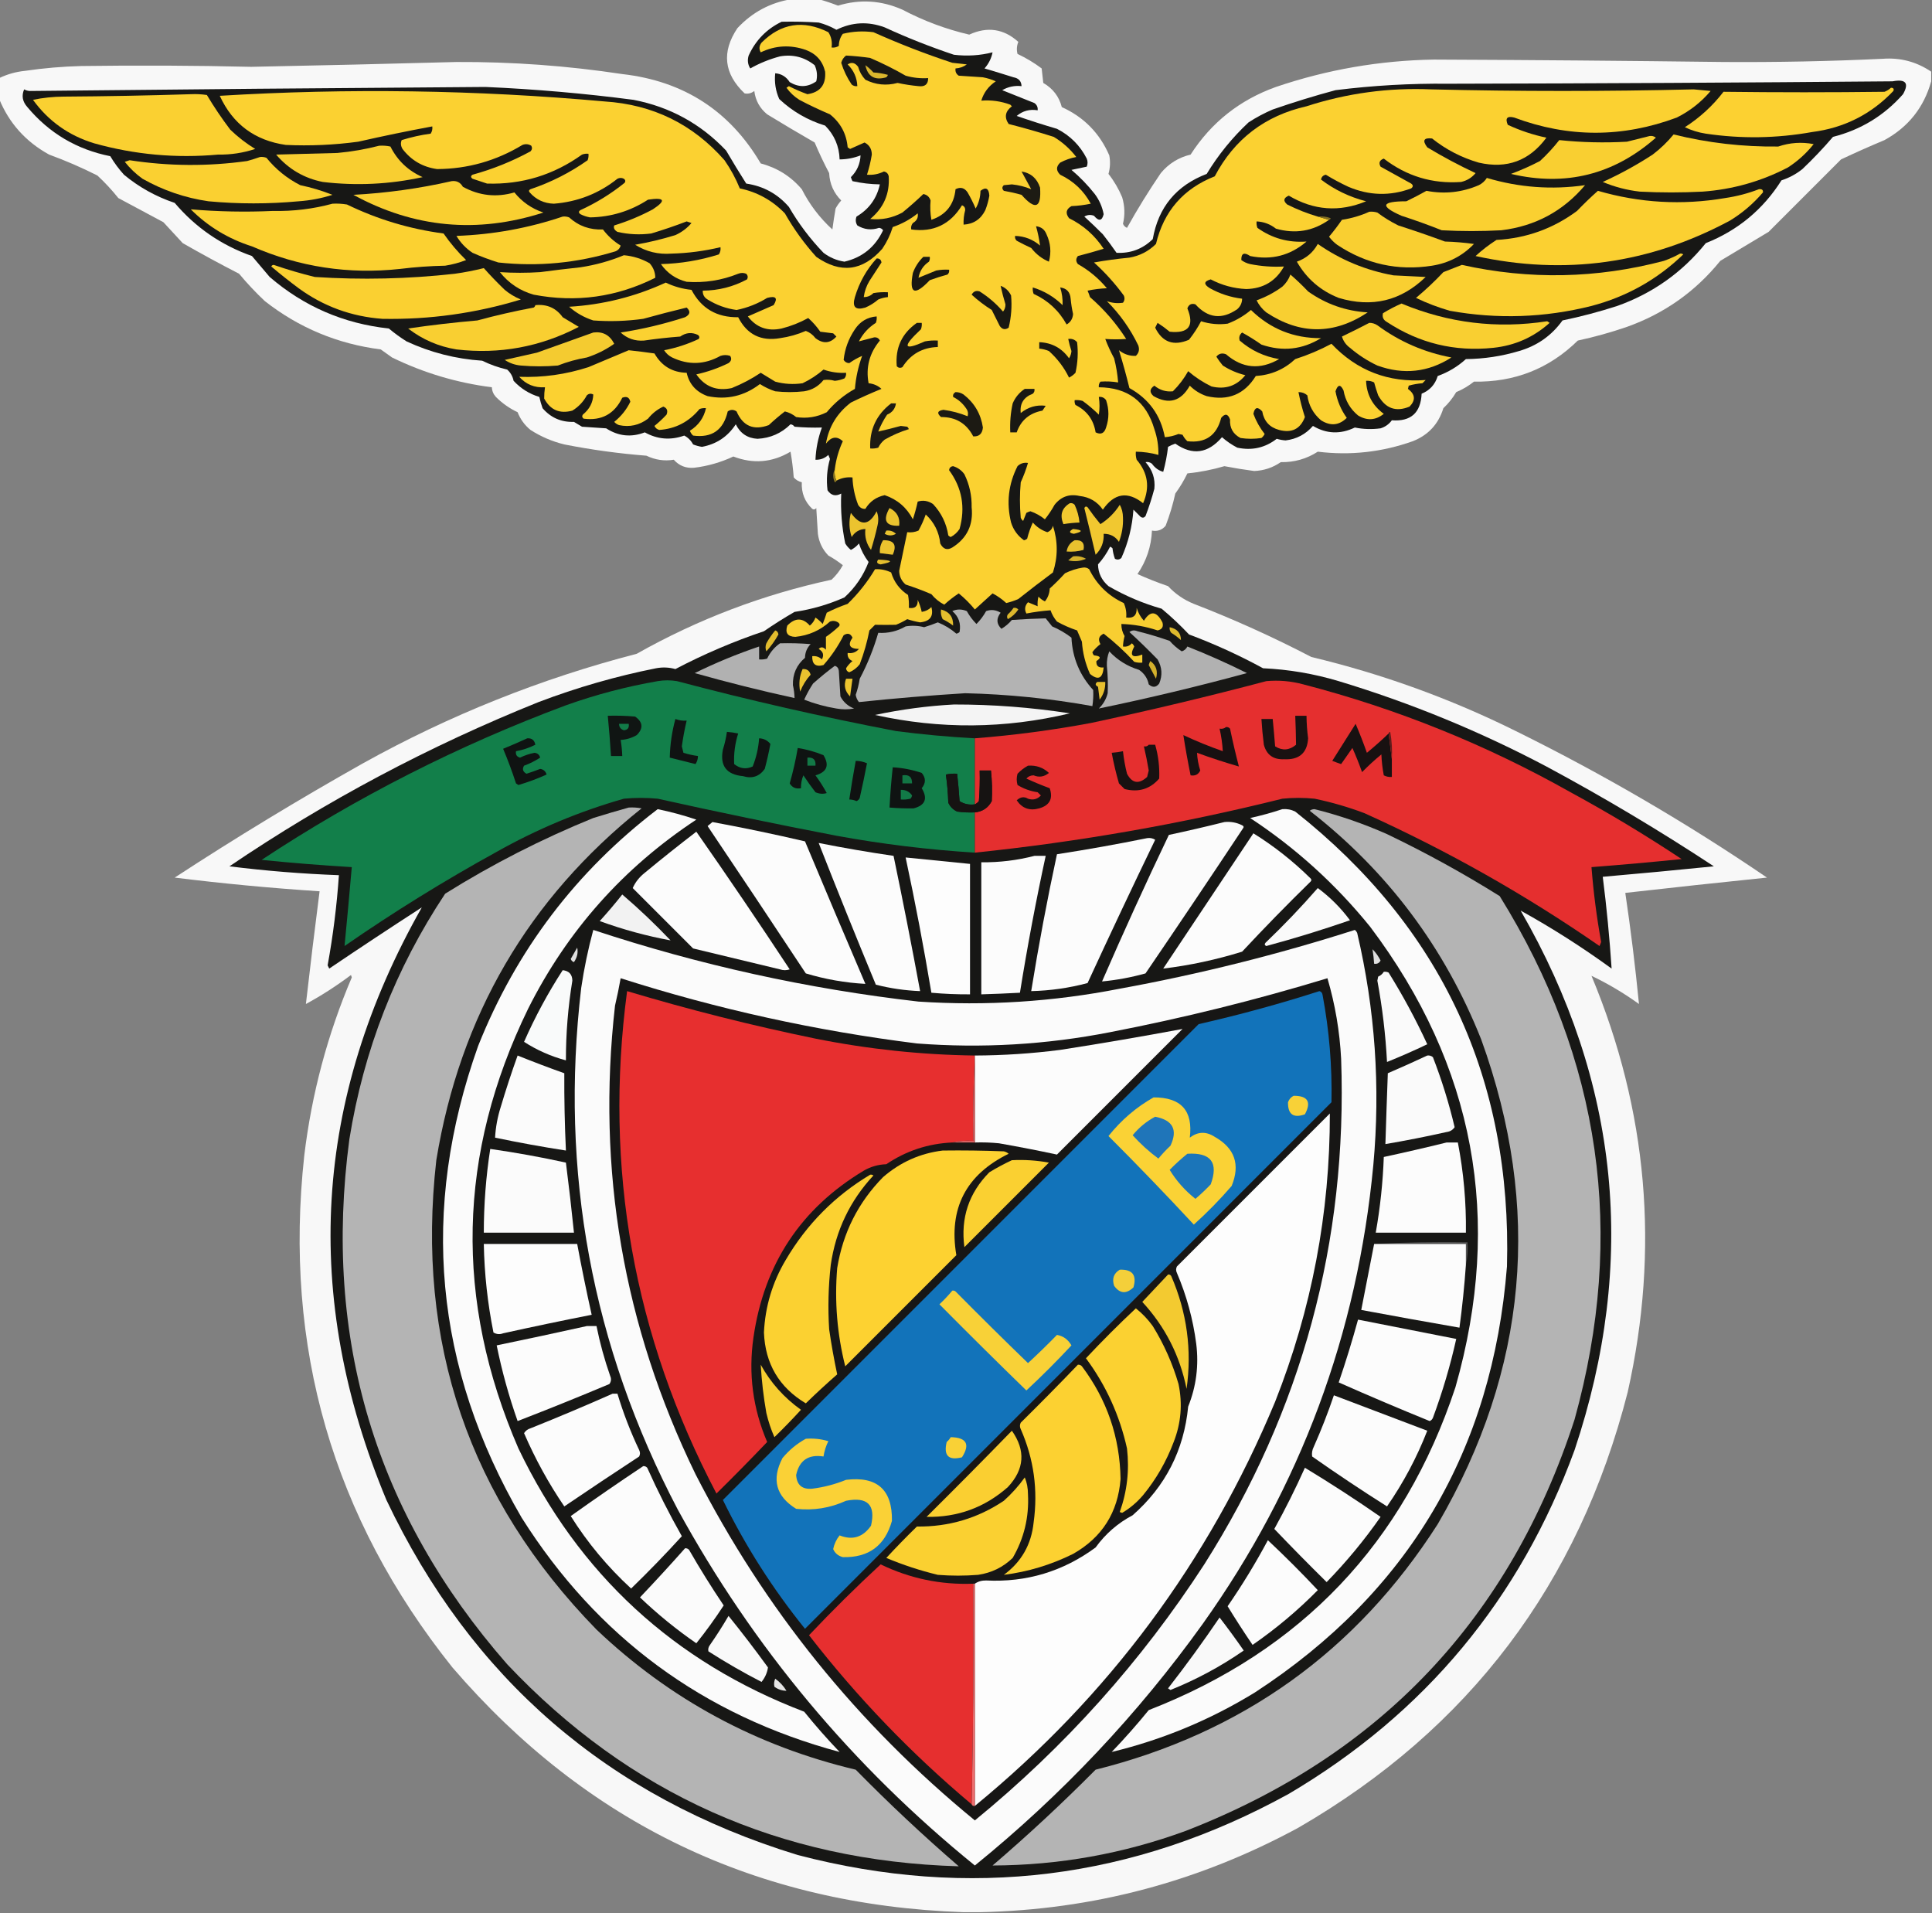 <?xml version="1.0" encoding="UTF-8"?>
<!DOCTYPE svg PUBLIC "-//W3C//DTD SVG 1.1//EN" "http://www.w3.org/Graphics/SVG/1.1/DTD/svg11.dtd">
<svg xmlns="http://www.w3.org/2000/svg" version="1.1" width="1200px" height="1188px" style="shape-rendering:geometricPrecision; text-rendering:geometricPrecision; image-rendering:optimizeQuality; fill-rule:evenodd; clip-rule:evenodd" xmlns:xlink="http://www.w3.org/1999/xlink">
<rect width="100%" height="100%" fill="#808080" stroke="none"/>
<g><path style="opacity:0.962" fill="#fcfcfc" d="M 491.5,-0.5 C 497.167,-0.5 502.833,-0.5 508.5,-0.5C 512.45,0.594 516.45,1.928 520.5,3.5C 534.072,-0.634 547.406,0.2 560.5,6C 573.675,12.947 587.508,18.114 602,21.5C 613.274,16.339 623.441,17.839 632.5,26C 631.507,28.453 631.34,30.953 632,33.5C 637.332,35.997 642.332,38.997 647,42.5C 647.333,45.5 647.667,48.5 648,51.5C 653.985,54.969 657.818,59.969 659.5,66.5C 673.196,72.696 683.03,82.696 689,96.5C 689.729,100.377 689.562,104.211 688.5,108C 691.957,112.406 694.79,117.239 697,122.5C 698.643,128.011 698.809,133.511 697.5,139C 697.998,140.158 698.831,140.991 700,141.5C 706.487,129.861 713.487,118.527 721,107.5C 725.887,101.614 732.054,97.78 739.5,96C 752.337,76.061 770.004,62.06 792.5,54C 824.256,43.225 856.922,37.558 890.5,37C 950.499,37.245 1010.5,37.745 1070.5,38.5C 1103.53,38.727 1136.53,38.06 1169.5,36.5C 1180.43,35.7 1190.43,38.367 1199.5,44.5C 1199.5,46.5 1199.5,48.5 1199.5,50.5C 1194.97,66.719 1185.3,78.885 1170.5,87C 1161.38,90.814 1152.38,94.814 1143.5,99C 1128.55,113.946 1113.55,128.946 1098.5,144C 1088.5,150 1078.5,156 1068.5,162C 1053.07,181.059 1033.74,194.726 1010.5,203C 1000.5,206.444 990.335,209.277 980,211.5C 962.236,228.949 940.736,237.449 915.5,237C 912.163,239.671 908.496,241.837 904.5,243.5C 902.303,247.238 899.636,250.571 896.5,253.5C 893.464,263.37 887.13,270.204 877.5,274C 858.349,280.807 838.682,282.974 818.5,280.5C 811.536,284.992 803.869,287.159 795.5,287C 790.559,290.425 785.059,292.258 779,292.5C 772.812,291.682 766.646,290.682 760.5,289.5C 752.976,291.705 745.309,293.205 737.5,294C 735.391,298.383 732.891,302.549 730,306.5C 728.502,313.326 726.502,319.993 724,326.5C 721.804,329.125 718.97,330.125 715.5,329.5C 715.072,339.357 712.072,348.357 706.5,356.5C 712.681,359.285 719.014,361.785 725.5,364C 730.009,368.838 735.342,372.505 741.5,375C 766.457,384.646 790.791,395.646 814.5,408C 858.57,418.535 900.904,433.868 941.5,454C 995.797,480.8 1047.8,511.134 1097.5,545C 1068.14,548.018 1038.8,551.184 1009.5,554.5C 1012.91,577.459 1015.74,600.459 1018,623.5C 1008.56,616.709 998.727,610.875 988.5,606C 1023.4,689.708 1030.9,775.875 1011,864.5C 980.57,983.546 912.404,1073.71 806.5,1135C 744.637,1168.57 678.637,1186.07 608.5,1187.5C 605.167,1187.5 601.833,1187.5 598.5,1187.5C 470.227,1183.11 364.393,1132.44 281,1035.5C 206.673,942.48 176.006,836.48 189,717.5C 193.605,679.247 203.438,642.413 218.5,607C 218.333,606.5 218.167,606 218,605.5C 208.8,612.389 199.466,618.389 190,623.5C 192.662,600.199 195.496,576.866 198.5,553.5C 168.373,551.545 138.373,548.712 108.5,545C 146.668,520.077 185.668,496.411 225.5,474C 279.286,444.106 335.953,421.439 395.5,406C 433.476,384.562 473.81,369.229 516.5,360C 519.317,357.362 521.65,354.362 523.5,351C 520.672,348.752 517.672,346.752 514.5,345C 510.87,341.238 508.703,336.738 508,331.5C 507.667,326.167 507.333,320.833 507,315.5C 506.282,316.451 505.449,316.617 504.5,316C 499.867,311.602 497.7,306.102 498,299.5C 496.004,299.004 494.337,298.004 493,296.5C 492.597,291.133 491.93,285.799 491,280.5C 479.672,287.24 467.839,288.24 455.5,283.5C 447.708,287.146 439.541,289.48 431,290.5C 425.97,290.881 421.803,289.214 418.5,285.5C 412.654,286.463 406.987,285.63 401.5,283C 384.361,281.653 367.361,279.32 350.5,276C 342.985,274.163 335.985,271.163 329.5,267C 325.843,264.007 323.177,260.34 321.5,256C 316.446,253.611 311.946,250.445 308,246.5C 306.441,244.783 305.608,242.783 305.5,240.5C 283.792,237.741 263.125,231.574 243.5,222C 241.167,220.333 238.833,218.667 236.5,217C 209.696,213.594 185.696,203.594 164.5,187C 158.828,181.661 153.495,175.995 148.5,170C 136.674,163.921 125.007,157.588 113.5,151C 109.5,146.667 105.5,142.333 101.5,138C 92.167,133 82.833,128 73.5,123C 69.534,118.033 65.201,113.366 60.5,109C 50.782,104.091 40.782,99.758 30.5,96C 16.031,88.041 5.698,76.541 -0.5,61.5C -0.5,57.167 -0.5,52.833 -0.5,48.5C 4.537,46.073 9.871,44.573 15.5,44C 27.105,42.3 38.772,41.3 50.5,41C 85.668,40.505 120.835,40.671 156,41.5C 198.503,40.656 241.003,39.656 283.5,38.5C 318.038,38.325 352.371,40.825 386.5,46C 424.59,50.316 453.257,68.816 472.5,101.5C 482.703,104.181 491.203,109.515 498,117.5C 502.798,126.969 509.131,135.303 517,142.5C 517.573,138.152 518.24,133.819 519,129.5C 519.972,127.695 521.139,126.028 522.5,124.5C 517.83,119.824 515.33,114.158 515,107.5C 511.727,101.288 508.727,94.954 506,88.5C 496.084,82.793 486.251,76.959 476.5,71C 471.906,67.237 469.239,62.404 468.5,56.5C 466.669,57.929 464.669,58.429 462.5,58C 449.611,45.775 448.111,32.275 458,17.5C 467.179,7.662 478.346,1.662 491.5,-0.5 Z"/></g>
<g><path style="opacity:1" fill="#171715" d="M 485.5,13.5 C 493.174,13.334 500.841,13.5 508.5,14C 512.368,15.011 516.034,16.511 519.5,18.5C 529.239,13.69 539.239,13.19 549.5,17C 563.543,23.458 577.877,29.124 592.5,34C 600.704,34.982 608.704,34.482 616.5,32.5C 615.748,36.263 614.081,39.596 611.5,42.5C 617.501,44.269 623.501,46.102 629.5,48C 632.707,48.572 634.374,50.405 634.5,53.5C 630.172,53.037 626.172,53.87 622.5,56C 629.119,58.661 635.786,61.328 642.5,64C 644.037,65.11 644.703,66.61 644.5,68.5C 639.539,67.687 635.206,68.853 631.5,72C 639.75,74.861 648.083,77.528 656.5,80C 664.667,84.167 670.833,90.333 675,98.5C 675.667,100.167 675.667,101.833 675,103.5C 671.871,104.13 668.704,104.796 665.5,105.5C 670.824,109.991 675.657,114.991 680,120.5C 682.785,124.238 684.618,128.404 685.5,133C 684.489,137.237 682.489,137.571 679.5,134C 677.421,133.192 675.421,133.359 673.5,134.5C 677.387,138.042 681.22,141.709 685,145.5C 687.955,149.244 690.789,153.078 693.5,157C 702.246,157.439 709.746,154.606 716,148.5C 719.452,128.707 730.619,115.207 749.5,108C 756.712,96.124 765.379,85.458 775.5,76C 780.269,72.897 785.269,70.231 790.5,68C 803.33,63.541 816.33,59.541 829.5,56C 852.719,53.087 876.053,51.754 899.5,52C 991.507,51.816 1083.51,51.316 1175.5,50.5C 1183.73,48.951 1185.9,51.618 1182,58.5C 1170.29,71.779 1155.79,80.612 1138.5,85C 1132.53,91.969 1126.2,98.636 1119.5,105C 1115.61,108.111 1111.28,110.444 1106.5,112C 1095.09,130.067 1079.43,143.067 1059.5,151C 1044.86,169.157 1026.53,182.157 1004.5,190C 993.32,193.616 981.986,196.616 970.5,199C 963.743,208.409 954.743,214.742 943.5,218C 932.754,221.219 921.754,222.885 910.5,223C 905.38,227.645 899.547,231.145 893,233.5C 891.399,238.767 888.065,242.433 883,244.5C 882.443,256.394 876.277,261.894 864.5,261C 862.726,263.44 860.392,265.106 857.5,266C 852.134,266.736 846.8,266.569 841.5,265.5C 832.556,269.813 823.889,269.48 815.5,264.5C 810.98,269.692 805.313,272.692 798.5,273.5C 796.625,273.37 794.792,273.037 793,272.5C 785.768,278.111 777.601,279.945 768.5,278C 765.048,276.209 761.882,274.042 759,271.5C 750.317,281.646 740.65,282.979 730,275.5C 728.441,276.029 726.941,276.696 725.5,277.5C 724.887,282.786 723.887,287.953 722.5,293C 719.735,292.28 717.401,290.613 715.5,288C 714.241,287.018 712.908,286.685 711.5,287C 715.793,291.738 717.627,297.238 717,303.5C 715.467,309.265 713.634,314.932 711.5,320.5C 710.635,321.583 709.635,321.749 708.5,321C 707,319.5 705.5,318 704,316.5C 703.277,326.995 700.777,336.995 696.5,346.5C 695.277,347.614 693.944,347.781 692.5,347C 691.736,344.931 691.236,342.764 691,340.5C 690.586,340.043 690.086,339.709 689.5,339.5C 687.494,343.513 684.994,347.18 682,350.5C 682.088,355.848 684.255,360.348 688.5,364C 698.957,370.065 709.957,374.732 721.5,378C 727.469,382.967 733.135,388.301 738.5,394C 754.341,399.921 769.674,406.921 784.5,415C 800.397,415.71 816.063,418.376 831.5,423C 876.19,436.51 919.19,454.177 960.5,476C 996.159,495.156 1030.83,515.823 1064.5,538C 1041.51,540.333 1018.51,542.499 995.5,544.5C 997.914,563.469 999.747,582.469 1001,601.5C 982.58,588.127 963.746,576.127 944.5,565.5C 1005.88,671.981 1017.05,783.647 978,900.5C 944.213,992.938 885.046,1064.1 800.5,1114C 703.912,1167.21 602.245,1179.88 495.5,1152C 377.837,1115.99 292.67,1042.49 240,931.5C 187.293,805 194.626,682.333 262,563.5C 242.698,575.97 223.531,588.637 204.5,601.5C 204.167,600.833 203.833,600.167 203.5,599.5C 206.872,580.969 209.206,562.302 210.5,543.5C 187.729,542.659 165.063,540.826 142.5,538C 202.63,497.261 266.63,463.261 334.5,436C 358.275,426.963 382.609,419.963 407.5,415C 411.558,414.233 415.558,414.4 419.5,415.5C 437.219,406.206 455.552,398.372 474.5,392C 480.665,387.75 486.998,383.75 493.5,380C 504.257,378.395 514.59,375.395 524.5,371C 531.243,364.846 536.243,357.513 539.5,349C 536.835,345.483 534.835,341.65 533.5,337.5C 532.147,339.183 530.48,340.516 528.5,341.5C 527.108,340.395 525.941,339.061 525,337.5C 522.872,327.283 522.039,316.95 522.5,306.5C 519.052,308.406 516.219,307.739 514,304.5C 513.175,297.898 513.675,291.398 515.5,285C 515.167,284.167 514.833,283.333 514.5,282.5C 512.255,284.623 509.588,285.623 506.5,285.5C 506.795,278.617 508.129,271.95 510.5,265.5C 504.824,265.666 499.157,265.499 493.5,265C 492.892,264.13 492.059,263.63 491,263.5C 485.334,269.081 478.501,272.081 470.5,272.5C 464.314,272.166 459.814,269.166 457,263.5C 452.007,271.164 445.007,275.831 436,277.5C 434.112,277.204 432.278,276.704 430.5,276C 429.215,273.577 427.382,271.744 425,270.5C 416.502,273.53 408.336,272.864 400.5,268.5C 392.041,271.74 384.041,270.907 376.5,266C 371.5,265.667 366.5,265.333 361.5,265C 359.833,264 358.167,263 356.5,262C 348.61,262.262 342.11,259.429 337,253.5C 336.178,251.212 335.511,248.878 335,246.5C 328.82,244.646 323.487,241.313 319,236.5C 318.426,233.681 317.093,231.348 315,229.5C 309.617,228.261 304.45,226.428 299.5,224C 283.059,222.913 267.392,218.913 252.5,212C 248.656,209.578 244.99,206.911 241.5,204C 213.474,200.984 188.807,190.318 167.5,172C 163.833,167.667 160.167,163.333 156.5,159C 137.471,152.288 121.471,141.288 108.5,126C 96.855,122.097 86.355,116.264 77,108.5C 73.781,104.948 70.948,101.115 68.5,97C 47.693,92.851 30.526,82.685 17,66.5C 13.958,63.103 13.292,59.437 15,55.5C 16.062,56.097 17.228,56.43 18.5,56.5C 112.833,55.49 207.167,54.657 301.5,54C 332.309,55.346 362.976,58.013 393.5,62C 416.081,66.372 435.248,76.872 451,93.5C 455.041,100.417 459.208,107.25 463.5,114C 474.158,115.577 482.991,120.411 490,128.5C 496.014,138.85 503.18,148.35 511.5,157C 515.362,159.93 519.695,161.764 524.5,162.5C 535.608,159.898 543.608,153.398 548.5,143C 547.892,142.13 547.059,141.63 546,141.5C 541.26,143.095 536.76,142.595 532.5,140C 531.424,138.274 531.257,136.441 532,134.5C 539.742,129.927 544.575,123.261 546.5,114.5C 540.766,114.418 535.099,113.752 529.5,112.5C 529.069,111.707 528.735,110.873 528.5,110C 532.26,106.31 534.26,101.81 534.5,96.5C 530.296,98.136 525.963,98.969 521.5,99C 521.24,90.815 518.24,83.815 512.5,78C 501.673,74.674 492.173,69.174 484,61.5C 481.741,56.439 480.908,51.105 481.5,45.5C 485.326,45.797 488.326,47.63 490.5,51C 496.22,54.417 501.72,54.25 507,50.5C 507.817,47.036 507.483,43.702 506,40.5C 499.684,35.462 492.517,33.629 484.5,35C 478.007,36.719 471.84,39.219 466,42.5C 464.46,40.045 464.126,37.379 465,34.5C 469.355,24.98 476.188,17.98 485.5,13.5 Z"/></g>
<g><path style="opacity:1" fill="#fbd131" d="M 519.5,298.5 C 518.532,296.393 518.198,294.059 518.5,291.5C 519.246,285.426 520.913,279.592 523.5,274C 519.825,270.651 516.325,271.151 513,275.5C 514.773,265.035 519.939,256.535 528.5,250C 534.728,246.941 541.061,244.108 547.5,241.5C 545.303,239.482 542.636,238.315 539.5,238C 537.676,228.133 540.009,219.3 546.5,211.5C 545.829,210.054 544.662,209.388 543,209.5C 539.695,210.39 536.528,211.223 533.5,212C 535.95,207.216 539.45,203.383 544,200.5C 544.49,199.207 544.657,197.873 544.5,196.5C 538.748,196.963 534.248,199.629 531,204.5C 527.063,210.319 524.729,216.653 524,223.5C 524.804,224.804 525.971,225.471 527.5,225.5C 530.129,223.652 532.796,222.152 535.5,221C 533.095,227.58 531.595,234.413 531,241.5C 524.242,245.262 518.409,250.095 513.5,256C 507.473,259.035 501.14,260.035 494.5,259C 492.44,257.304 490.107,256.137 487.5,255.5C 484.073,258.139 480.74,260.973 477.5,264C 468.11,267.47 461.444,264.637 457.5,255.5C 455.647,254.24 453.814,254.24 452,255.5C 449.348,267.07 442.181,272.07 430.5,270.5C 429.585,269.672 428.919,268.672 428.5,267.5C 433.799,264.206 437.133,259.54 438.5,253.5C 437.127,253.343 435.793,253.51 434.5,254C 427.913,261.971 419.58,266.304 409.5,267C 408.09,266.632 407.09,265.799 406.5,264.5C 409.151,262.35 411.651,260.017 414,257.5C 414.986,255.075 414.319,253.409 412,252.5C 408.27,254.224 405.103,256.724 402.5,260C 397.104,264.072 391.104,265.406 384.5,264C 383.328,263.581 382.328,262.915 381.5,262C 385.816,258.528 389.149,254.362 391.5,249.5C 390.904,246.754 389.237,245.92 386.5,247C 381.616,257.109 373.616,261.442 362.5,260C 361.549,259.282 361.383,258.449 362,257.5C 366.171,254.094 368.338,249.927 368.5,245C 367.056,244.219 365.723,244.386 364.5,245.5C 362.358,249.475 359.358,252.642 355.5,255C 347.649,257.138 341.815,254.638 338,247.5C 337.982,245.203 338.149,242.869 338.5,240.5C 332.048,240.903 326.715,238.736 322.5,234C 337.098,234.549 351.431,232.549 365.5,228C 373.838,224.497 382.172,220.997 390.5,217.5C 395.838,218.072 401.171,218.739 406.5,219.5C 410.946,227.294 417.613,231.294 426.5,231.5C 428.101,238.61 432.435,243.444 439.5,246C 451.451,248.471 462.284,245.971 472,238.5C 474.954,240.393 478.121,241.893 481.5,243C 487.5,243.667 493.5,243.667 499.5,243C 504.409,242.212 508.409,239.879 511.5,236C 513.834,235.661 516.168,235.828 518.5,236.5C 520.577,236.308 522.577,235.808 524.5,235C 525.337,233.989 525.67,232.822 525.5,231.5C 520.692,231.781 516.026,231.114 511.5,229.5C 507.596,232.888 503.263,235.721 498.5,238C 492.747,238.851 487.08,238.517 481.5,237C 478.462,235.151 475.462,233.318 472.5,231.5C 466.878,235.265 460.878,238.432 454.5,241C 445.2,243.017 437.866,240.184 432.5,232.5C 439.445,230.963 446.112,228.629 452.5,225.5C 454.27,224.18 454.603,222.68 453.5,221C 451.5,220.333 449.5,220.333 447.5,221C 437.635,226.504 427.635,226.837 417.5,222C 415.415,220.959 413.748,219.459 412.5,217.5C 419.962,216.068 427.128,213.735 434,210.5C 434.617,209.551 434.451,208.718 433.5,208C 429.719,206.184 426.053,206.517 422.5,209C 414.965,209.574 407.465,210.408 400,211.5C 394.411,211.915 389.577,210.248 385.5,206.5C 399.078,204.417 412.412,201.251 425.5,197C 428.699,195.321 429.033,193.321 426.5,191C 417.559,193.153 408.559,195.486 399.5,198C 389.203,199.433 378.869,199.767 368.5,199C 362.847,197.177 357.847,194.344 353.5,190.5C 374.426,189.269 394.426,184.269 413.5,175.5C 418.562,177.932 423.895,179.432 429.5,180C 435.523,191.523 445.19,197.19 458.5,197C 463.96,207.73 472.626,212.063 484.5,210C 490.035,209.21 495.369,207.71 500.5,205.5C 502.898,206.389 504.898,207.889 506.5,210C 511.263,213.649 515.596,213.315 519.5,209C 518.833,208.333 518.167,207.667 517.5,207C 514.833,206.667 512.167,206.333 509.5,206C 507.301,202.807 504.801,199.974 502,197.5C 496.756,200.374 491.256,202.541 485.5,204C 476.803,205.919 469.803,203.419 464.5,196.5C 469.799,194.175 475.132,191.841 480.5,189.5C 483.262,185.077 481.929,183.577 476.5,185C 470.536,188.657 464.202,191.157 457.5,192.5C 451.047,191.626 445.047,189.46 439.5,186C 437.393,184.736 436.393,182.903 436.5,180.5C 446.302,180.425 455.469,178.091 464,173.5C 464.684,172.216 464.517,171.049 463.5,170C 461.833,169.333 460.167,169.333 458.5,170C 448.209,174.125 437.542,175.792 426.5,175C 419.78,173.31 414.446,169.643 410.5,164C 422.769,163.69 434.769,161.69 446.5,158C 447.38,156.644 447.714,155.144 447.5,153.5C 437.499,155.905 427.333,157.238 417,157.5C 408.868,158.12 401.368,156.287 394.5,152C 402.967,150.534 411.3,148.534 419.5,146C 423.447,144.206 426.781,141.706 429.5,138.5C 428.5,138.167 427.5,137.833 426.5,137.5C 419.282,140.272 411.949,142.772 404.5,145C 397.392,145.924 390.392,145.591 383.5,144C 381.606,142.899 380.939,141.566 381.5,140C 389.847,137.442 397.847,134.108 405.5,130C 413.92,124.46 412.92,122.46 402.5,124C 391.521,131.105 379.521,134.772 366.5,135C 364.392,134.64 362.392,133.973 360.5,133C 359.289,132.107 359.289,131.274 360.5,130.5C 370.421,125.961 379.587,120.294 388,113.5C 388.617,112.551 388.451,111.718 387.5,111C 386.167,110.333 384.833,110.333 383.5,111C 371.963,120.18 358.796,125.347 344,126.5C 337.969,126.317 332.969,123.984 329,119.5C 328.312,118.668 328.479,118.002 329.5,117.5C 342.253,113.207 354.086,107.207 365,99.5C 365.49,98.207 365.657,96.873 365.5,95.5C 364.127,95.343 362.793,95.51 361.5,96C 343.804,108.678 324.137,114.678 302.5,114C 299.5,113 296.5,112 293.5,111C 292.289,110.107 292.289,109.274 293.5,108.5C 306.055,105.056 318.055,100.223 329.5,94C 330.517,92.951 330.684,91.784 330,90.5C 328.274,89.424 326.441,89.257 324.5,90C 308.151,99.897 290.484,104.897 271.5,105C 262.613,103.778 255.447,99.611 250,92.5C 248.89,90.603 248.724,88.77 249.5,87C 255.383,85.157 261.383,83.823 267.5,83C 268.38,81.644 268.714,80.144 268.5,78.5C 253.117,81.354 237.784,84.52 222.5,88C 207.554,90.027 192.554,90.693 177.5,90C 158.243,87.23 144.576,77.064 136.5,59.5C 216.26,54.657 295.927,55.824 375.5,63C 405.492,64.914 430.326,77.081 450,99.5C 453.836,105.008 457.003,110.841 459.5,117C 470.357,119.265 479.691,124.432 487.5,132.5C 493.02,142.207 499.52,151.207 507,159.5C 522.082,170.067 535.749,168.4 548,154.5C 550.84,150.32 553.007,145.82 554.5,141C 560.196,139.07 565.363,136.236 570,132.5C 570.449,135.094 569.449,137.094 567,138.5C 566.018,139.759 565.685,141.092 566,142.5C 579.736,144.383 590.236,139.383 597.5,127.5C 598.881,128 599.547,129 599.5,130.5C 598.698,133.449 598.364,136.449 598.5,139.5C 604.707,139.141 609.207,136.141 612,130.5C 613.14,127.581 613.973,124.581 614.5,121.5C 614.172,116.943 612.339,115.943 609,118.5C 608.916,122.435 607.916,126.102 606,129.5C 604.519,126.044 602.852,122.711 601,119.5C 599.067,116.615 596.567,115.948 593.5,117.5C 592.577,127.086 587.577,133.419 578.5,136.5C 577.804,132.53 577.637,128.53 578,124.5C 577.266,122.264 575.766,120.931 573.5,120.5C 569.368,124.46 565.034,128.293 560.5,132C 554.232,135.387 547.565,136.72 540.5,136C 548.87,129.097 552.703,120.264 552,109.5C 551.653,107.82 550.653,106.82 549,106.5C 545.698,108.139 542.198,108.806 538.5,108.5C 539.813,104.443 540.813,100.277 541.5,96C 541.466,92.507 539.966,90.007 537,88.5C 534,89.833 531,91.167 528,92.5C 527.5,92.167 527,91.833 526.5,91.5C 525.753,83.085 522.086,76.251 515.5,71C 509.046,68.273 502.712,65.273 496.5,62C 493.355,60.022 490.688,57.522 488.5,54.5C 489,54.167 489.5,53.833 490,53.5C 493.75,55.431 497.583,57.098 501.5,58.5C 509.443,57.309 513.11,52.643 512.5,44.5C 510.932,37.881 506.932,33.381 500.5,31C 490.951,27.674 481.618,28.174 472.5,32.5C 471.337,30.45 471.504,28.45 473,26.5C 485.112,14.398 498.945,12.231 514.5,20C 516.34,22.826 517.006,25.993 516.5,29.5C 518.144,29.713 519.644,29.38 521,28.5C 521.045,25.666 521.879,23.166 523.5,21C 529.749,19.464 536.083,19.13 542.5,20C 558.524,27.18 574.857,33.514 591.5,39C 594.5,39.333 597.5,39.667 600.5,40C 598.431,41.523 596.097,42.357 593.5,42.5C 593.227,44.451 593.893,45.951 595.5,47C 600.5,47.333 605.5,47.667 610.5,48C 613.272,48.526 615.938,49.359 618.5,50.5C 614.018,53.497 611.018,57.497 609.5,62.5C 615.711,62.016 621.711,62.849 627.5,65C 627.833,65.333 628.167,65.667 628.5,66C 624.328,69.18 623.662,72.847 626.5,77C 635.879,79.381 645.212,82.048 654.5,85C 659.937,88.268 664.603,92.435 668.5,97.5C 664.977,98.142 661.644,99.308 658.5,101C 655.9,103.459 655.9,105.959 658.5,108.5C 666.849,112.484 673.182,118.484 677.5,126.5C 673.541,127.327 669.541,127.827 665.5,128C 662.137,129.901 661.637,132.401 664,135.5C 672.876,139.875 680.043,146.208 685.5,154.5C 680.233,156.104 674.9,157.604 669.5,159C 668.167,160.667 668.167,162.333 669.5,164C 676.376,167.87 682.376,172.87 687.5,179C 683.459,179.173 679.459,179.673 675.5,180.5C 676.098,181.795 676.598,183.128 677,184.5C 685.749,192.083 693.249,200.749 699.5,210.5C 695.266,210.818 690.933,210.818 686.5,210.5C 688.025,214.556 689.859,218.556 692,222.5C 693.267,227.435 694.1,232.435 694.5,237.5C 690.837,236.888 687.17,236.721 683.5,237C 682.663,238.011 682.33,239.178 682.5,240.5C 700.471,240.644 711.971,249.31 717,266.5C 718.798,271.689 719.631,277.022 719.5,282.5C 714.951,281.237 710.284,280.57 705.5,280.5C 705.34,282.199 705.506,283.866 706,285.5C 712.985,293.627 714.318,302.627 710,312.5C 700.402,304.899 692.069,306.232 685,316.5C 681.531,311.509 676.697,308.676 670.5,308C 664.184,306.574 659.017,308.407 655,313.5C 653.237,316.702 651.237,319.702 649,322.5C 646.323,320.326 643.323,318.66 640,317.5C 639.127,317.735 638.293,318.069 637.5,318.5C 636.833,320.167 636.167,321.833 635.5,323.5C 634.808,322.975 634.308,322.308 634,321.5C 633.333,314.167 633.333,306.833 634,299.5C 635.798,295.578 637.298,291.578 638.5,287.5C 635.956,287.104 633.789,287.771 632,289.5C 626.343,300.625 625.01,312.291 628,324.5C 629.463,329.112 632.13,332.779 636,335.5C 636.772,335.355 637.439,335.022 638,334.5C 638.863,331.041 640.03,327.707 641.5,324.5C 643.981,327.32 646.981,329.32 650.5,330.5C 652.353,329.811 653.519,328.478 654,326.5C 657.133,336.202 657.133,345.868 654,355.5C 646.743,360.879 639.577,366.379 632.5,372C 630.084,373.063 627.584,373.896 625,374.5C 622.46,372.141 619.627,370.141 616.5,368.5C 612.833,371.833 609.167,375.167 605.5,378.5C 602.5,374.833 599.167,371.5 595.5,368.5C 592.319,370.592 589.319,372.925 586.5,375.5C 583.399,373.902 580.732,371.735 578.5,369C 573.246,366.751 567.913,364.751 562.5,363C 559.925,360.786 558.592,357.953 558.5,354.5C 560.174,346.46 561.841,338.46 563.5,330.5C 565.924,330.808 568.257,330.474 570.5,329.5C 572.274,326.285 573.774,322.952 575,319.5C 580.263,324.413 583.263,330.413 584,337.5C 585.813,341.067 588.313,341.901 591.5,340C 600.654,334.231 604.654,325.898 603.5,315C 603.65,307.802 602.15,300.968 599,294.5C 597.213,292.042 594.879,290.376 592,289.5C 590.5,289.667 589.667,290.5 589.5,292C 597.56,302.973 599.727,315.14 596,328.5C 594.595,330.651 592.761,332.318 590.5,333.5C 589.914,333.291 589.414,332.957 589,332.5C 587.853,325.039 584.687,318.539 579.5,313C 576.46,310.969 573.293,310.469 570,311.5C 569.182,315.284 568.182,318.95 567,322.5C 563.154,315.152 557.321,310.152 549.5,307.5C 544.234,308.626 540.234,311.459 537.5,316C 535.613,316.163 534.113,315.329 533,313.5C 530.872,308.025 529.705,302.358 529.5,296.5C 525.915,296.152 522.582,296.819 519.5,298.5 Z"/></g>
<g><path style="opacity:1" fill="#191813" d="M 525.5,34.5 C 530.519,34.752 535.519,35.252 540.5,36C 548.059,39.228 555.392,42.894 562.5,47C 567.066,48.309 571.733,48.809 576.5,48.5C 576.509,52.343 574.509,54.01 570.5,53.5C 566.128,53.092 561.795,52.426 557.5,51.5C 550.525,53.364 543.858,52.697 537.5,49.5C 535.349,47.228 533.849,44.561 533,41.5C 531.078,38.911 528.911,38.411 526.5,40C 530.279,43.724 532.279,48.224 532.5,53.5C 531.178,53.67 530.011,53.337 529,52.5C 526.178,48.354 524.011,43.854 522.5,39C 523.008,37.107 524.008,35.607 525.5,34.5 Z"/></g>
<g><path style="opacity:1" fill="#dbb72d" d="M 537.5,40.5 C 539.25,41.742 540.917,43.242 542.5,45C 545.553,45.179 548.553,45.679 551.5,46.5C 551.291,47.086 550.957,47.586 550.5,48C 543.308,50.079 538.974,47.579 537.5,40.5 Z"/></g>
<g><path style="opacity:1" fill="#fbd131" d="M 818.5,134.5 C 820.833,135.167 823.167,135.833 825.5,136.5C 815.518,143.589 804.518,145.422 792.5,142C 788.985,139.217 784.985,137.717 780.5,137.5C 780.343,138.873 780.51,140.207 781,141.5C 790.046,147.972 800.212,150.806 811.5,150C 801.421,158.685 789.754,161.685 776.5,159C 772.744,156.457 770.911,157.29 771,161.5C 772.648,162.717 774.481,163.55 776.5,164C 783.565,165.403 790.565,165.903 797.5,165.5C 792.434,174.623 784.601,179.29 774,179.5C 766.219,179.128 758.886,177.128 752,173.5C 747.654,174.719 747.487,176.553 751.5,179C 757.764,182.477 764.431,184.644 771.5,185.5C 771.451,188.099 770.451,190.266 768.5,192C 758.932,198.627 750.266,197.627 742.5,189C 740.051,188.225 738.384,189.058 737.5,191.5C 741.957,202.408 738.29,207.241 726.5,206C 724.095,204.004 721.595,202.17 719,200.5C 718.5,201.5 718,202.5 717.5,203.5C 721.965,212.576 728.965,215.076 738.5,211C 741.396,207.36 743.896,203.527 746,199.5C 751.396,201.223 756.896,201.723 762.5,201C 767.843,198.98 772.676,196.147 777,192.5C 789.056,204.274 803.556,210.107 820.5,210C 808.903,217.138 796.57,218.471 783.5,214C 779.612,211.271 775.612,208.771 771.5,206.5C 769.876,207.869 769.376,209.536 770,211.5C 777.068,217.617 785.235,221.45 794.5,223C 782.676,229.811 771.676,228.811 761.5,220C 759.044,219.054 757.044,219.554 755.5,221.5C 756.711,223.422 758.044,225.255 759.5,227C 763.815,229.773 768.482,231.773 773.5,233C 768.061,239.702 761.061,242.035 752.5,240C 747.222,237.449 742.389,234.282 738,230.5C 735.449,235.085 732.283,239.251 728.5,243C 724.218,243.449 720.385,242.283 717,239.5C 714.003,241.478 713.836,243.645 716.5,246C 726.055,251.374 733.555,249.208 739,239.5C 741.99,242.491 745.49,244.657 749.5,246C 762.752,249.118 772.919,244.951 780,233.5C 789.447,232.909 797.614,229.409 804.5,223C 812.278,220.529 819.778,217.362 827,213.5C 842.872,230.238 862.372,237.738 885.5,236C 884.833,236.667 884.167,237.333 883.5,238C 880.574,238.218 877.74,238.718 875,239.5C 874.833,240.167 874.667,240.833 874.5,241.5C 879.04,244.87 879.373,248.537 875.5,252.5C 867.015,256.018 860.515,253.685 856,245.5C 855.061,242.879 854.228,240.212 853.5,237.5C 851.929,236.691 850.262,236.357 848.5,236.5C 848.831,245.028 852.498,251.862 859.5,257C 854.435,261.063 849.102,261.397 843.5,258C 838.601,253.935 835.601,248.768 834.5,242.5C 832.62,238.502 830.953,238.668 829.5,243C 830.605,249.04 832.938,254.54 836.5,259.5C 831.714,264.234 826.38,264.734 820.5,261C 815.715,256.931 812.881,251.764 812,245.5C 810.416,244.139 808.582,243.472 806.5,243.5C 807.522,248.735 808.855,253.901 810.5,259C 807.673,266.414 802.34,269.08 794.5,267C 788.59,265.421 785.09,261.588 784,255.5C 781.149,252.356 779.316,252.856 778.5,257C 780.193,261.555 782.526,265.722 785.5,269.5C 785.023,270.478 784.357,271.311 783.5,272C 779.167,272.667 774.833,272.667 770.5,272C 765.886,269.61 763.719,265.777 764,260.5C 762.747,256.956 760.913,256.623 758.5,259.5C 755.693,270.481 748.693,275.315 737.5,274C 736.257,272.846 735.257,271.512 734.5,270C 733.667,269.833 732.833,269.667 732,269.5C 729.269,270.617 726.435,271.283 723.5,271.5C 720.932,257.852 713.599,247.686 701.5,241C 699.548,233.016 697.381,225.183 695,217.5C 698.136,219.996 701.636,221.163 705.5,221C 707.396,219.192 707.896,217.025 707,214.5C 702.054,204.222 695.554,195.056 687.5,187C 690.652,188.186 693.985,188.519 697.5,188C 698.554,186.612 698.72,185.112 698,183.5C 692.516,176.018 686.349,169.185 679.5,163C 686.694,161.718 694.027,160.718 701.5,160C 707.915,158.876 713.415,156.043 718,151.5C 722.837,131.161 735.003,117.161 754.5,109.5C 766.693,86.37 785.693,71.87 811.5,66C 836.676,57.865 862.509,54.365 889,55.5C 943.335,56.809 997.668,56.809 1052,55.5C 1055.5,55.833 1059,56.167 1062.5,56.5C 1056.63,63.436 1049.63,68.936 1041.5,73C 1007.8,85.581 974.137,85.581 940.5,73C 936.103,71.894 934.77,73.394 936.5,77.5C 944.188,81.089 952.188,83.756 960.5,85.5C 949.937,99.856 935.937,105.022 918.5,101C 907.767,97.88 898.1,92.88 889.5,86C 884.302,85.408 883.302,87.241 886.5,91.5C 896.246,97.372 906.246,102.705 916.5,107.5C 914.172,110.335 911.172,112.169 907.5,113C 889.691,114.268 873.691,109.435 859.5,98.5C 856.85,99.457 856.183,101.124 857.5,103.5C 863.907,107.033 870.241,110.533 876.5,114C 877.833,115 877.833,116 876.5,117C 863.445,121.852 850.445,121.519 837.5,116C 832.637,113.737 827.971,111.237 823.5,108.5C 821.833,108.833 820.833,109.833 820.5,111.5C 828.821,117.825 838.154,122.325 848.5,125C 831.946,131.868 815.946,130.701 800.5,121.5C 797.208,122.891 796.875,124.724 799.5,127C 805.685,130.1 812.018,132.6 818.5,134.5 Z"/></g>
<g><path style="opacity:1" fill="#fcd131" d="M 1174.5,54.5 C 1176.03,54.517 1176.53,55.184 1176,56.5C 1162.27,70.949 1145.44,79.449 1125.5,82C 1103.53,85.933 1081.53,86.266 1059.5,83C 1054.92,82.289 1050.59,80.956 1046.5,79C 1055.78,73.056 1063.78,65.723 1070.5,57C 1103.83,57.407 1137.16,57.407 1170.5,57C 1172.07,56.392 1173.4,55.559 1174.5,54.5 Z"/></g>
<g><path style="opacity:1" fill="#fad031" d="M 118.5,58.5 C 121.85,58.335 125.183,58.502 128.5,59C 132.942,66.44 137.775,73.606 143,80.5C 147.738,85.074 152.905,89.074 158.5,92.5C 151.061,94.965 143.395,96.132 135.5,96C 109.349,98.375 83.682,96.041 58.5,89C 42.723,84.2 30.056,75.2 20.5,62C 26.662,60.708 32.996,60.041 39.5,60C 66.003,59.832 92.337,59.332 118.5,58.5 Z"/></g>
<g><path style="opacity:1" fill="#fbd131" d="M 1039.5,83.5 C 1060.83,88.761 1082.5,91.261 1104.5,91C 1111.7,88.557 1119.04,88.057 1126.5,89.5C 1121.94,95.229 1116.61,100.062 1110.5,104C 1093.89,112.647 1076.22,117.647 1057.5,119C 1044.5,119.667 1031.5,119.667 1018.5,119C 1010.54,118.094 1002.88,116.094 995.5,113C 1006.28,108.11 1016.62,102.443 1026.5,96C 1031.34,92.331 1035.67,88.164 1039.5,83.5 Z"/></g>
<g><path style="opacity:1" fill="#f9cf31" d="M 1024.5,84.5 C 1025.98,84.238 1027.31,84.571 1028.5,85.5C 1002.4,108.476 972.398,115.976 938.5,108C 944.632,105.73 950.632,103.063 956.5,100C 960.868,95.967 964.868,91.634 968.5,87C 982.42,88.455 996.42,88.789 1010.5,88C 1015.3,86.801 1019.96,85.635 1024.5,84.5 Z"/></g>
<g><path style="opacity:1" fill="#f8ce31" d="M 235.5,90.5 C 237.857,90.337 240.19,90.503 242.5,91C 246.89,99.724 253.557,106.057 262.5,110C 242.021,114.48 221.354,115.48 200.5,113C 188.885,110.691 179.218,105.025 171.5,96C 184.167,95.667 196.833,95.333 209.5,95C 218.426,94.181 227.093,92.681 235.5,90.5 Z"/></g>
<g><path style="opacity:1" fill="#fad031" d="M 161.5,97.5 C 162.873,97.343 164.207,97.51 165.5,98C 171.317,105.153 178.317,110.819 186.5,115C 193.336,116.417 200.003,118.417 206.5,121C 199.684,123.165 192.684,124.499 185.5,125C 166.821,126.729 148.154,126.729 129.5,125C 114.965,122.901 101.299,118.234 88.5,111C 84.353,108.02 80.686,104.52 77.5,100.5C 78.5,100.167 79.5,99.833 80.5,99.5C 104.81,103.234 129.143,103.4 153.5,100C 156.31,99.218 158.977,98.384 161.5,97.5 Z"/></g>
<g><path style="opacity:1" fill="#1d1b13" d="M 634.5,106.5 C 640.269,107.426 644.103,110.759 646,116.5C 646.897,129.242 643.063,130.742 634.5,121C 630.901,119.986 627.235,119.153 623.5,118.5C 622.289,117.28 622.289,116.113 623.5,115C 625.167,114.833 626.833,114.667 628.5,114.5C 632.661,114.917 636.661,115.917 640.5,117.5C 638.5,113.833 636.5,110.167 634.5,106.5 Z"/></g>
<g><path style="opacity:1" fill="#fad031" d="M 923.5,110.5 C 943.552,116.465 963.885,117.965 984.5,115C 970.962,131.107 953.629,140.44 932.5,143C 920.167,143.667 907.833,143.667 895.5,143C 887.289,139.731 878.955,136.731 870.5,134C 856.897,128.018 857.897,125.018 873.5,125C 877.761,122.953 881.928,120.787 886,118.5C 897.223,120.666 908.057,119.499 918.5,115C 920.618,113.951 922.284,112.451 923.5,110.5 Z"/></g>
<g><path style="opacity:1" fill="#f9cf31" d="M 280.5,112.5 C 283.599,112.092 285.933,113.259 287.5,116C 297.694,121.578 308.36,122.745 319.5,119.5C 324.237,125.378 330.237,129.545 337.5,132C 296.487,145.213 257.153,141.547 219.5,121C 240.209,119.878 260.542,117.045 280.5,112.5 Z"/></g>
<g><path style="opacity:1" fill="#fbd031" d="M 1092.5,117.5 C 1094.35,117.272 1095.19,117.939 1095,119.5C 1089.05,126.458 1082.22,132.291 1074.5,137C 1024.55,163.827 971.887,171.16 916.5,159C 920.548,155.284 924.882,151.95 929.5,149C 948.046,147.97 964.712,141.97 979.5,131C 983.735,126.596 988.068,122.429 992.5,118.5C 1018.44,126.046 1044.77,127.546 1071.5,123C 1078.82,121.921 1085.82,120.088 1092.5,117.5 Z"/></g>
<g><path style="opacity:1" fill="#fbd131" d="M 206.5,126.5 C 209.518,126.335 212.518,126.502 215.5,127C 234.518,136.228 254.518,142.228 275.5,145C 279.663,150.991 284.329,156.491 289.5,161.5C 285.304,163.133 280.971,164.299 276.5,165C 267.124,165.184 257.791,165.85 248.5,167C 216.547,170.488 185.881,165.822 156.5,153C 141.902,148.375 129.236,140.708 118.5,130C 135.437,131.437 152.437,131.77 169.5,131C 182.196,131.259 194.53,129.759 206.5,126.5 Z"/></g>
<g><path style="opacity:1" fill="#f9cf31" d="M 850.5,131.5 C 852.199,131.34 853.866,131.506 855.5,132C 859.569,135.063 863.902,137.73 868.5,140C 878.241,143.136 887.908,146.469 897.5,150C 903.528,150.17 909.528,150.67 915.5,151.5C 908.416,158.876 899.75,163.376 889.5,165C 868.152,168.33 848.486,163.997 830.5,152C 828.534,150.54 826.868,148.873 825.5,147C 828.282,143.701 830.949,140.201 833.5,136.5C 839.514,135.585 845.18,133.918 850.5,131.5 Z"/></g>
<g><path style="opacity:1" fill="#fad031" d="M 349.5,134.5 C 350.873,134.343 352.207,134.51 353.5,135C 359.408,140.36 366.408,142.86 374.5,142.5C 377.543,146.544 381.209,149.877 385.5,152.5C 385.032,154.134 384.032,155.3 382.5,156C 358.598,163.364 334.264,165.698 309.5,163C 304.053,161.305 298.72,159.305 293.5,157C 289.377,154.254 286.043,150.754 283.5,146.5C 306.227,145.685 328.227,141.685 349.5,134.5 Z"/></g>
<g><path style="opacity:1" fill="#826e21" d="M 818.5,134.5 C 821.247,134.187 823.914,134.52 826.5,135.5C 826.376,136.107 826.043,136.44 825.5,136.5C 823.167,135.833 820.833,135.167 818.5,134.5 Z"/></g>
<g><path style="opacity:1" fill="#1a1813" d="M 643.5,140.5 C 646.675,140.84 648.841,142.507 650,145.5C 652.564,151.003 653.064,156.67 651.5,162.5C 647.188,160.711 643.521,157.877 640.5,154C 637.421,152.589 634.421,151.089 631.5,149.5C 630.614,148.675 630.281,147.675 630.5,146.5C 636.349,146.672 641.516,148.672 646,152.5C 645.45,148.446 644.616,144.446 643.5,140.5 Z"/></g>
<g><path style="opacity:1" fill="#f9cf31" d="M 818.5,151.5 C 832.684,161.399 848.35,167.899 865.5,171C 872.167,171.333 878.833,171.667 885.5,172C 870.157,186.873 852.157,191.206 831.5,185C 820.197,180.529 811.53,173.029 805.5,162.5C 811.274,160.459 815.608,156.792 818.5,151.5 Z"/></g>
<g><path style="opacity:1" fill="#fad031" d="M 387.5,158.5 C 393.183,159.006 398.517,160.673 403.5,163.5C 405.821,166.128 406.988,169.128 407,172.5C 383.047,184.532 357.881,188.032 331.5,183C 322.947,180.564 315.947,175.898 310.5,169C 318.794,169.536 327.127,169.536 335.5,169C 343.82,167.891 352.154,166.891 360.5,166C 369.918,164.565 378.918,162.065 387.5,158.5 Z"/></g>
<g><path style="opacity:1" fill="#181712" d="M 573.5,159.5 C 574.833,159.5 576.167,159.5 577.5,159.5C 577.649,160.552 577.483,161.552 577,162.5C 573.429,164.907 571.263,168.24 570.5,172.5C 574.105,171.037 577.771,169.537 581.5,168C 584.146,167.503 586.813,167.336 589.5,167.5C 589.719,168.675 589.386,169.675 588.5,170.5C 584.78,171.513 581.114,172.68 577.5,174C 568.069,183.961 564.569,182.461 567,169.5C 568.431,165.626 570.597,162.293 573.5,159.5 Z"/></g>
<g><path style="opacity:1" fill="#fad031" d="M 1043.5,157.5 C 1044.24,157.369 1044.91,157.536 1045.5,158C 1029.37,173.569 1010.37,184.236 988.5,190C 959.36,197.319 930.026,198.319 900.5,193C 893.266,190.922 886.266,188.256 879.5,185C 885.521,179.977 891.188,174.644 896.5,169C 900.333,167.5 904.167,166 908,164.5C 949.971,173.837 991.805,173.004 1033.5,162C 1037.04,160.725 1040.38,159.225 1043.5,157.5 Z"/></g>
<g><path style="opacity:1" fill="#171612" d="M 544.5,160.5 C 546.252,160.418 547.252,161.251 547.5,163C 545.015,166.823 542.515,170.656 540,174.5C 538.132,177.605 536.965,180.938 536.5,184.5C 538.842,184.496 540.842,183.663 542.5,182C 545.482,181.502 548.482,181.335 551.5,181.5C 551.5,182.5 551.5,183.5 551.5,184.5C 549.436,184.687 547.436,185.187 545.5,186C 543.099,188.062 540.433,189.729 537.5,191C 531.333,192.833 529.167,190.667 531,184.5C 533.723,175.375 538.223,167.375 544.5,160.5 Z"/></g>
<g><path style="opacity:1" fill="#fad031" d="M 168.5,165.5 C 168.735,164.903 169.235,164.57 170,164.5C 178.391,167.389 186.891,169.889 195.5,172C 224.543,173.907 253.543,173.241 282.5,170C 288.565,169.156 294.565,167.989 300.5,166.5C 304.539,171.044 308.873,175.544 313.5,180C 316.502,182.503 319.835,184.503 323.5,186C 295.509,194.547 266.843,198.547 237.5,198C 218.292,196.599 200.959,190.266 185.5,179C 179.67,174.667 174.004,170.167 168.5,165.5 Z"/></g>
<g><path style="opacity:1" fill="#f8cf31" d="M 801.5,170.5 C 805.224,173.719 808.891,177.219 812.5,181C 823.538,188.848 835.871,193.181 849.5,194C 828.52,207.955 807.52,207.955 786.5,194C 783.93,191.933 781.93,189.433 780.5,186.5C 786.235,184.465 791.569,181.632 796.5,178C 798.808,175.872 800.474,173.372 801.5,170.5 Z"/></g>
<g><path style="opacity:1" fill="#191812" d="M 621.5,177.5 C 624.385,178.545 626.552,180.545 628,183.5C 628.615,190.242 628.115,196.908 626.5,203.5C 624.356,204.953 622.523,204.62 621,202.5C 619.333,199.167 617.667,195.833 616,192.5C 611.549,189.717 607.383,186.55 603.5,183C 604.628,180.935 606.294,180.268 608.5,181C 613.923,184.419 618.756,188.585 623,193.5C 624.046,192.228 624.546,190.728 624.5,189C 623.346,185.196 622.346,181.363 621.5,177.5 Z"/></g>
<g><path style="opacity:1" fill="#191712" d="M 641.5,178.5 C 648.498,180.643 654.665,184.309 660,189.5C 660.14,185.766 659.64,182.099 658.5,178.5C 662.523,179.025 664.69,181.359 665,185.5C 665.296,188.706 665.796,191.872 666.5,195C 666.286,197.941 664.953,200.107 662.5,201.5C 657.727,192.892 650.894,186.559 642,182.5C 641.51,181.207 641.343,179.873 641.5,178.5 Z"/></g>
<g><path style="opacity:1" fill="#f9cf31" d="M 870.5,188.5 C 899.593,200.631 929.759,204.298 961,199.5C 961.5,199.833 962,200.167 962.5,200.5C 952.589,209.423 940.922,214.59 927.5,216C 903.553,218.513 881.553,213.18 861.5,200C 859.203,198.737 858.37,196.903 859,194.5C 862.751,192.205 866.585,190.205 870.5,188.5 Z"/></g>
<g><path style="opacity:1" fill="#f9cf31" d="M 332.5,189.5 C 339.711,188.761 345.377,191.261 349.5,197C 352.833,199 356.167,201 359.5,203C 335.598,215.462 310.265,220.129 283.5,217C 272.364,215.181 262.364,210.847 253.5,204C 267.773,201.909 282.106,200.242 296.5,199C 308.057,195.861 319.724,193.194 331.5,191C 332.056,190.617 332.389,190.117 332.5,189.5 Z"/></g>
<g><path style="opacity:1" fill="#f9cf31" d="M 850.5,200.5 C 852.308,200.491 853.975,200.991 855.5,202C 869.284,212.153 884.617,218.82 901.5,222C 887.075,231.224 871.742,232.89 855.5,227C 849.323,224.081 843.656,220.414 838.5,216C 836.042,214.213 834.376,211.879 833.5,209C 839.248,206.256 844.915,203.422 850.5,200.5 Z"/></g>
<g><path style="opacity:1" fill="#191813" d="M 569.5,200.5 C 570.5,200.5 571.5,200.5 572.5,200.5C 572.657,201.873 572.49,203.207 572,204.5C 560.203,215.528 561.036,218.028 574.5,212C 577.146,211.503 579.813,211.336 582.5,211.5C 582.5,212.833 582.5,214.167 582.5,215.5C 572.94,215.779 565.607,219.946 560.5,228C 559.216,228.684 558.049,228.517 557,227.5C 555.978,216.043 560.145,207.043 569.5,200.5 Z"/></g>
<g><path style="opacity:1" fill="#f4cb30" d="M 368.5,206.5 C 374.425,205.736 378.758,208.069 381.5,213.5C 376.298,217.184 370.631,220.017 364.5,222C 358.321,223.06 352.321,224.727 346.5,227C 338.833,227.667 331.167,227.667 323.5,227C 319.863,226.68 316.529,225.514 313.5,223.5C 320.163,222.047 326.83,220.547 333.5,219C 345.278,214.76 356.945,210.593 368.5,206.5 Z"/></g>
<g><path style="opacity:1" fill="#181712" d="M 663.5,210.5 C 665.722,210.178 667.556,210.845 669,212.5C 669.758,218.891 669.424,225.224 668,231.5C 666.846,232.743 665.512,233.743 664,234.5C 660.937,228.228 656.77,222.728 651.5,218C 649.564,217.187 647.564,216.687 645.5,216.5C 645.5,215.167 645.5,213.833 645.5,212.5C 653.299,212.816 659.466,216.149 664,222.5C 664.875,221.127 665.375,219.627 665.5,218C 664.678,215.528 664.011,213.028 663.5,210.5 Z"/></g>
<g><path style="opacity:1" fill="#191813" d="M 636.5,241.5 C 638.5,241.5 640.5,241.5 642.5,241.5C 642.719,242.675 642.386,243.675 641.5,244.5C 635.832,246.642 633.332,250.642 634,256.5C 638.58,252.783 643.747,251.283 649.5,252C 648.833,253 648.167,254 647.5,255C 639.429,256.5 634.095,261 631.5,268.5C 630.167,268.5 628.833,268.5 627.5,268.5C 627.196,262.423 627.696,256.423 629,250.5C 630.642,246.7 633.142,243.7 636.5,241.5 Z"/></g>
<g><path style="opacity:1" fill="#1c1a13" d="M 593.5,243.5 C 595.308,243.491 596.975,243.991 598.5,245C 605.237,250.236 609.237,257.069 610.5,265.5C 610.128,269.381 608.128,271.215 604.5,271C 600.284,262.927 593.618,258.927 584.5,259C 581.751,256.577 582.251,255.077 586,254.5C 591.195,255.215 596.195,256.548 601,258.5C 601.52,256.711 601.187,255.044 600,253.5C 597.936,250.469 595.269,248.136 592,246.5C 591.761,245.212 592.261,244.212 593.5,243.5 Z"/></g>
<g><path style="opacity:1" fill="#151512" d="M 682.5,246.5 C 684.39,246.297 685.89,246.963 687,248.5C 688.936,254.182 688.936,259.848 687,265.5C 685.92,269.112 683.753,270.112 680.5,268.5C 679.251,260.662 675.085,254.996 668,251.5C 667.517,250.552 667.351,249.552 667.5,248.5C 669.199,248.34 670.866,248.506 672.5,249C 676.059,251.606 679.393,254.44 682.5,257.5C 683.079,253.904 683.079,250.238 682.5,246.5 Z"/></g>
<g><path style="opacity:1" fill="#1d1b13" d="M 553.5,250.5 C 554.5,250.5 555.5,250.5 556.5,250.5C 556.028,253.815 554.195,256.149 551,257.5C 548.769,260.795 546.936,264.295 545.5,268C 550.122,266.965 554.789,265.799 559.5,264.5C 560.833,264.667 562.167,264.833 563.5,265C 563.957,265.414 564.291,265.914 564.5,266.5C 559.272,268.113 554.272,270.28 549.5,273C 547.787,274.378 546.453,276.045 545.5,278C 543.866,278.494 542.199,278.66 540.5,278.5C 540.004,266.829 544.338,257.496 553.5,250.5 Z"/></g>
<g><path style="opacity:1" fill="#8d7722" d="M 518.5,291.5 C 518.198,294.059 518.532,296.393 519.5,298.5C 519.44,299.043 519.107,299.376 518.5,299.5C 517.2,296.691 517.2,294.024 518.5,291.5 Z"/></g>
<g><path style="opacity:1" fill="#f2c930" d="M 664.5,312.5 C 665.675,312.281 666.675,312.614 667.5,313.5C 669.132,316.991 670.132,320.658 670.5,324.5C 667.14,324.616 663.807,324.949 660.5,325.5C 658.146,319.854 659.479,315.52 664.5,312.5 Z"/></g>
<g><path style="opacity:1" fill="#f1c830" d="M 695.5,313.5 C 696.812,315.743 697.478,318.41 697.5,321.5C 697.698,326.676 696.864,331.676 695,336.5C 692.788,333.143 689.622,331.476 685.5,331.5C 685.77,336.62 684.103,340.953 680.5,344.5C 678.26,334.842 675.927,325.175 673.5,315.5C 674.002,314.479 674.668,314.312 675.5,315C 678.071,318.677 680.738,322.177 683.5,325.5C 688.393,322.37 692.393,318.37 695.5,313.5 Z"/></g>
<g><path style="opacity:1" fill="#eac32f" d="M 552.5,315.5 C 557.105,317.766 559.105,321.433 558.5,326.5C 550.148,326.845 548.148,323.178 552.5,315.5 Z"/></g>
<g><path style="opacity:1" fill="#ebc32f" d="M 544.5,317.5 C 545.638,320.304 545.805,323.304 545,326.5C 543.872,331.552 542.538,336.552 541,341.5C 538.139,337.706 536.973,333.373 537.5,328.5C 533.853,328.622 531.019,330.288 529,333.5C 527.338,328.555 527.171,323.555 528.5,318.5C 534.468,326.834 539.801,326.5 544.5,317.5 Z"/></g>
<g><path style="opacity:1" fill="#f1c830" d="M 666.5,328.5 C 672.671,329.141 672.837,330.141 667,331.5C 663.993,331.001 663.826,330.001 666.5,328.5 Z"/></g>
<g><path style="opacity:1" fill="#eac32f" d="M 550.5,329.5 C 552.827,329.247 554.827,329.914 556.5,331.5C 554.167,332.833 551.833,332.833 549.5,331.5C 549.863,330.817 550.196,330.15 550.5,329.5 Z"/></g>
<g><path style="opacity:1" fill="#ebc32f" d="M 548.5,335.5 C 555.25,335.334 557.25,338.334 554.5,344.5C 551.833,344.167 549.167,343.833 546.5,343.5C 546.283,340.579 546.949,337.913 548.5,335.5 Z"/></g>
<g><path style="opacity:1" fill="#e8c12f" d="M 667.5,335.5 C 672,335.164 673.833,337.164 673,341.5C 669.606,342.456 666.106,342.789 662.5,342.5C 663.002,339.331 664.669,336.998 667.5,335.5 Z"/></g>
<g><path style="opacity:1" fill="#d4b12c" d="M 666.5,345.5 C 669.397,345.125 672.063,345.625 674.5,347C 671.028,348.58 667.362,348.913 663.5,348C 664.571,347.148 665.571,346.315 666.5,345.5 Z"/></g>
<g><path style="opacity:1" fill="#e5be2e" d="M 545.5,347.5 C 554.686,347.926 555.186,348.926 547,350.5C 544.72,350.106 544.22,349.106 545.5,347.5 Z"/></g>
<g><path style="opacity:1" fill="#f8ce31" d="M 672.5,352.5 C 673.978,352.238 675.311,352.571 676.5,353.5C 681.22,363.054 688.387,370.054 698,374.5C 699.289,377.351 699.789,380.351 699.5,383.5C 704.032,384.122 706.198,382.122 706,377.5C 706.916,380.524 708.416,383.191 710.5,385.5C 714.486,379.061 718.319,379.394 722,386.5C 722.801,389.229 721.801,390.895 719,391.5C 711.713,389.067 704.213,387.734 696.5,387.5C 696.473,390.23 697.14,392.73 698.5,395C 697.923,397.137 697.59,399.304 697.5,401.5C 699.722,401.822 701.556,401.155 703,399.5C 703.692,400.025 704.192,400.692 704.5,401.5C 701.499,407.17 703.165,408.836 709.5,406.5C 709.5,408.167 709.5,409.833 709.5,411.5C 707.801,411.66 706.134,411.494 704.5,411C 698.617,404.614 692.284,398.781 685.5,393.5C 682.516,394.952 681.849,397.119 683.5,400C 681.569,401.453 679.902,403.12 678.5,405C 678.645,405.772 678.978,406.439 679.5,407C 683.659,407.39 684.159,408.556 681,410.5C 680.743,413.493 682.243,414.826 685.5,414.5C 684.873,421.358 682.04,422.691 677,418.5C 674.134,412.111 672.467,405.444 672,398.5C 671,396.167 670,393.833 669,391.5C 664.65,390.051 660.484,388.218 656.5,386C 654.734,383.904 653.401,381.571 652.5,379C 647.44,379.371 642.44,380.037 637.5,381C 636.202,378.501 636.536,376.167 638.5,374C 640.391,374.763 642.391,375.597 644.5,376.5C 644.338,374.473 644.505,372.473 645,370.5C 646.154,371.743 647.488,372.743 649,373.5C 650.867,371.192 651.867,368.525 652,365.5C 655.349,362.43 658.516,359.264 661.5,356C 665.102,354.243 668.768,353.076 672.5,352.5 Z"/></g>
<g><path style="opacity:1" fill="#f8ce31" d="M 543.5,353.5 C 547.007,353.307 550.34,353.973 553.5,355.5C 555.318,361.487 558.818,366.154 564,369.5C 564.497,372.146 564.664,374.813 564.5,377.5C 568.375,378.126 570.209,376.459 570,372.5C 571.096,374.889 571.929,377.389 572.5,380C 574.921,379.617 576.921,378.617 578.5,377C 580,382.698 577.667,385.865 571.5,386.5C 568.784,386.039 566.118,385.373 563.5,384.5C 561.292,385.863 558.959,387.03 556.5,388C 552.159,388.093 547.826,388.093 543.5,388C 542.333,389.167 541.167,390.333 540,391.5C 538.61,398.671 536.61,405.671 534,412.5C 532.261,414.741 530.094,416.408 527.5,417.5C 526.28,417.113 525.613,416.28 525.5,415C 526.57,413.291 527.903,411.791 529.5,410.5C 527.244,409.579 526.244,407.912 526.5,405.5C 529.364,405.936 531.697,405.103 533.5,403C 527.693,402.901 526.36,400.567 529.5,396C 528.313,393.41 526.48,392.91 524,394.5C 520.616,401.213 516.45,407.38 511.5,413C 506.662,414.328 504.329,412.494 504.5,407.5C 506.827,407.247 508.827,407.914 510.5,409.5C 511.94,406.772 511.274,404.605 508.5,403C 509.907,401.548 511.407,401.715 513,403.5C 513,400.833 513,398.167 513,395.5C 515.644,393.69 518.144,391.69 520.5,389.5C 521.833,388.5 521.833,387.5 520.5,386.5C 518.902,385.515 517.235,385.349 515.5,386C 509.45,391.485 502.283,394.652 494,395.5C 489.196,395.367 487.529,393.033 489,388.5C 493.871,383.499 498.537,383.499 503,388.5C 504.614,387.183 505.781,385.517 506.5,383.5C 508.149,384.648 509.649,385.981 511,387.5C 511.895,385.196 512.729,382.862 513.5,380.5C 517.677,378.383 522.01,376.549 526.5,375C 533.166,368.514 538.833,361.348 543.5,353.5 Z"/></g>
<g><path style="opacity:1" fill="#dcb72d" d="M 629.5,377.5 C 630.675,377.281 631.675,377.614 632.5,378.5C 630.81,381.024 628.643,383.024 626,384.5C 625.333,383.5 625.333,382.5 626,381.5C 627.376,380.295 628.542,378.962 629.5,377.5 Z"/></g>
<g><path style="opacity:1" fill="#e4be2e" d="M 584.5,378.5 C 589.672,379.848 592.172,383.182 592,388.5C 589.966,386.968 587.799,385.635 585.5,384.5C 584.534,382.604 584.201,380.604 584.5,378.5 Z"/></g>
<g><path style="opacity:1" fill="#b3b3b3" d="M 591.5,379.5 C 594.355,378.197 597.355,378.197 600.5,379.5C 602.147,382.473 604.147,385.14 606.5,387.5C 608.853,385.14 610.853,382.473 612.5,379.5C 615.602,378.382 618.602,378.716 621.5,380.5C 618.718,384.118 618.884,387.452 622,390.5C 624.449,389.056 626.615,387.222 628.5,385C 635.535,384.507 642.535,384.174 649.5,384C 650.833,385.667 652.167,387.333 653.5,389C 657.824,390.827 661.824,393.16 665.5,396C 666.115,408.526 670.615,419.359 679,428.5C 679.172,431.826 679.005,435.159 678.5,438.5C 652.387,433.796 626.054,431.129 599.5,430.5C 577.427,431.861 555.427,433.694 533.5,436C 532.427,434.687 531.76,433.187 531.5,431.5C 532.641,428.245 533.474,424.911 534,421.5C 538.825,412.356 542.659,402.856 545.5,393C 551.659,393.361 557.326,392.028 562.5,389C 566.362,388.355 570.196,388.521 574,389.5C 576.88,388.644 579.713,387.644 582.5,386.5C 586.728,388.197 590.561,390.53 594,393.5C 594.772,393.355 595.439,393.022 596,392.5C 596.966,387.227 595.466,382.894 591.5,379.5 Z"/></g>
<g><path style="opacity:1" fill="#deb92d" d="M 726.5,389.5 C 731.166,390.477 733.499,393.144 733.5,397.5C 731.641,395.808 729.641,394.308 727.5,393C 726.663,391.989 726.33,390.822 726.5,389.5 Z"/></g>
<g><path style="opacity:1" fill="#b1b1b1" d="M 701.5,392.5 C 702.946,391.387 704.613,391.22 706.5,392C 713.258,393.69 719.925,395.69 726.5,398C 728.675,400.486 731.175,402.653 734,404.5C 735.584,404.012 736.751,403.012 737.5,401.5C 750.1,406.468 762.433,411.968 774.5,418C 743.986,426.296 713.319,433.629 682.5,440C 685.25,437.33 687.083,434.164 688,430.5C 688.243,424.838 688.076,419.172 687.5,413.5C 687.378,410.309 687.878,407.309 689,404.5C 694.108,409.974 700.275,413.807 707.5,416C 710.749,418.234 712.749,421.234 713.5,425C 715.895,427.145 718.062,426.978 720,424.5C 722.122,419.348 721.789,414.348 719,409.5C 713.332,403.665 707.498,397.998 701.5,392.5 Z"/></g>
<g><path style="opacity:1" fill="#e2bc2e" d="M 481.5,391.5 C 482.649,391.791 483.316,392.624 483.5,394C 481.444,397.738 478.944,401.238 476,404.5C 475.333,402.833 475.333,401.167 476,399.5C 477.596,396.631 479.43,393.964 481.5,391.5 Z"/></g>
<g><path style="opacity:1" fill="#b1b1b1" d="M 484.5,399.5 C 490.842,399.334 497.175,399.5 503.5,400C 501.226,402.344 500.059,405.178 500,408.5C 494.787,412.93 492.287,418.597 492.5,425.5C 493.095,428.14 493.428,430.807 493.5,433.5C 472.706,428.968 452.039,423.801 431.5,418C 444.506,411.612 457.839,406.112 471.5,401.5C 471.5,404.167 471.5,406.833 471.5,409.5C 473.199,409.66 474.866,409.494 476.5,409C 478.364,405.073 481.031,401.906 484.5,399.5 Z"/></g>
<g><path style="opacity:1" fill="#d3b02c" d="M 714.5,410.5 C 718.17,413.171 719.337,416.838 718,421.5C 716.517,418.677 715.017,415.843 713.5,413C 713.743,412.098 714.077,411.265 714.5,410.5 Z"/></g>
<g><path style="opacity:1" fill="#afafaf" d="M 518.5,413.5 C 519.931,413.881 520.764,414.881 521,416.5C 521.333,421.833 521.667,427.167 522,432.5C 523.916,436.085 526.749,438.585 530.5,440C 526.833,440.667 523.167,440.667 519.5,440C 512.575,438.853 505.909,437.02 499.5,434.5C 501.079,431.006 502.913,427.673 505,424.5C 509.399,420.591 513.899,416.924 518.5,413.5 Z"/></g>
<g><path style="opacity:1" fill="#e9c22f" d="M 498.5,415.5 C 501.127,415.293 502.793,416.46 503.5,419C 500.713,422.064 498.547,425.564 497,429.5C 496.034,424.61 496.534,419.943 498.5,415.5 Z"/></g>
<g><path style="opacity:1" fill="#edc52f" d="M 525.5,421.5 C 526.833,421.5 528.167,421.5 529.5,421.5C 529.048,425.163 528.548,428.83 528,432.5C 524.8,429.328 523.966,425.661 525.5,421.5 Z"/></g>
<g><path style="opacity:1" fill="#127f4a" d="M 605.5,458.5 C 605.5,472.167 605.5,485.833 605.5,499.5C 601.993,500.006 598.826,499.34 596,497.5C 595.627,491.811 595.127,486.145 594.5,480.5C 592.143,480.337 589.81,480.503 587.5,481C 588.31,486.751 588.81,492.584 589,498.5C 590.167,501 592,502.833 594.5,504C 598.152,504.499 601.818,504.665 605.5,504.5C 605.5,512.833 605.5,521.167 605.5,529.5C 576.649,527.71 547.982,524.21 519.5,519C 482.393,511.871 445.393,504.204 408.5,496C 401.5,495.333 394.5,495.333 387.5,496C 359.918,503.865 333.585,514.865 308.5,529C 275.94,546.915 244.44,566.415 214,587.5C 215.576,571.215 217.076,554.881 218.5,538.5C 199.807,537.383 181.14,535.883 162.5,534C 221.665,494.916 284.665,462.916 351.5,438C 370.071,431.365 389.071,426.365 408.5,423C 412.5,422.333 416.5,422.333 420.5,423C 465.477,434.911 510.81,445.244 556.5,454C 572.78,456.124 589.113,457.624 605.5,458.5 Z"/></g>
<g><path style="opacity:1" fill="#e52f2f" d="M 605.5,529.5 C 605.5,521.167 605.5,512.833 605.5,504.5C 610.274,504.033 613.774,501.699 616,497.5C 616.348,491.161 616.182,484.827 615.5,478.5C 613.167,478.5 610.833,478.5 608.5,478.5C 608.666,484.842 608.5,491.175 608,497.5C 607.292,498.381 606.458,499.047 605.5,499.5C 605.5,485.833 605.5,472.167 605.5,458.5C 629.631,456.623 653.631,453.456 677.5,449C 714.059,441.222 750.392,432.555 786.5,423C 794.274,422.287 801.941,422.953 809.5,425C 867.73,440.114 923.064,462.447 975.5,492C 999.156,504.839 1022.16,518.673 1044.5,533.5C 1025.85,535.388 1007.18,537.054 988.5,538.5C 989.721,554.102 991.721,569.602 994.5,585C 994.167,585.833 993.833,586.667 993.5,587.5C 947.494,555.654 898.828,528.154 847.5,505C 837.39,501.185 827.057,498.185 816.5,496C 809.833,495.333 803.167,495.333 796.5,496C 733.616,511.674 669.949,522.84 605.5,529.5 Z"/></g>
<g><path style="opacity:1" fill="#e7c02f" d="M 681.5,423.5 C 683.167,423.5 684.833,423.5 686.5,423.5C 686.633,427.599 685.467,431.266 683,434.5C 682.667,431.833 682.333,429.167 682,426.5C 680.272,425.648 680.105,424.648 681.5,423.5 Z"/></g>
<g><path style="opacity:1" fill="#f4f4f4" d="M 592.5,437.5 C 616.662,437.474 640.662,439.307 664.5,443C 624.273,452.622 583.939,452.956 543.5,444C 559.809,440.539 576.142,438.372 592.5,437.5 Z"/></g>
<g><path style="opacity:1" fill="#191111" d="M 804.5,444.5 C 806.833,444.5 809.167,444.5 811.5,444.5C 811.539,449.184 811.872,453.851 812.5,458.5C 811.937,467.652 806.937,471.986 797.5,471.5C 790.886,471.786 786.72,468.786 785,462.5C 784.316,457.178 783.816,451.844 783.5,446.5C 785.833,446.5 788.167,446.5 790.5,446.5C 791.055,452.154 791.555,457.82 792,463.5C 796.522,466.312 800.855,465.979 805,462.5C 804.928,456.52 804.761,450.52 804.5,444.5 Z"/></g>
<g><path style="opacity:1" fill="#101513" d="M 377.5,444.5 C 383.176,444.334 388.843,444.501 394.5,445C 399.367,448.484 399.7,452.318 395.5,456.5C 392.397,458.312 389.064,459.312 385.5,459.5C 386.051,462.807 386.384,466.14 386.5,469.5C 384.167,469.5 381.833,469.5 379.5,469.5C 378.975,461.15 378.308,452.816 377.5,444.5 Z"/></g>
<g><path style="opacity:1" fill="#101312" d="M 419.5,446.5 C 421.717,447.369 424.05,447.702 426.5,447.5C 425.246,452.772 424.246,458.105 423.5,463.5C 423.833,464.833 424.167,466.167 424.5,467.5C 427.447,468.423 430.447,469.089 433.5,469.5C 433.509,471.308 433.009,472.975 432,474.5C 426.667,473.167 421.333,471.833 416,470.5C 416.189,462.381 417.356,454.381 419.5,446.5 Z"/></g>
<g><path style="opacity:1" fill="#127b48" d="M 384.5,449.5 C 386.5,449.5 388.5,449.5 390.5,449.5C 390.915,451.948 389.915,453.281 387.5,453.5C 385.532,452.9 384.532,451.567 384.5,449.5 Z"/></g>
<g><path style="opacity:1" fill="#181111" d="M 862.5,455.5 C 863.167,460.833 863.833,466.167 864.5,471.5C 864.5,475.167 864.5,478.833 864.5,482.5C 862.738,482.643 861.071,482.309 859.5,481.5C 858.672,477.204 858.172,472.871 858,468.5C 853.81,471.934 849.81,475.6 846,479.5C 844.187,474.387 842.187,469.387 840,464.5C 837.667,467.833 835.333,471.167 833,474.5C 831.175,473.897 829.341,473.23 827.5,472.5C 832.333,464.833 837.167,457.167 842,449.5C 844.533,455.432 846.866,461.432 849,467.5C 853.669,463.663 858.169,459.663 862.5,455.5 Z"/></g>
<g><path style="opacity:1" fill="#171011" d="M 761.5,451.5 C 762.496,451.414 763.329,451.748 764,452.5C 765.641,460.414 767.475,468.247 769.5,476C 760.807,473.5 752.14,470.666 743.5,467.5C 743.685,471.244 744.352,474.911 745.5,478.5C 744.323,480.975 742.323,481.975 739.5,481.5C 737.796,473.15 736.296,464.816 735,456.5C 743.013,460.258 751.18,463.591 759.5,466.5C 759.221,461.773 758.554,457.107 757.5,452.5C 759.099,452.768 760.432,452.434 761.5,451.5 Z"/></g>
<g><path style="opacity:1" fill="#0f1212" d="M 451.5,454.5 C 453.861,454.674 456.194,455.007 458.5,455.5C 456.53,461.703 455.697,468.036 456,474.5C 459.601,477.366 463.434,477.866 467.5,476C 469.739,470.414 471.072,464.58 471.5,458.5C 474.386,458.61 476.72,459.777 478.5,462C 477.54,467.212 476.374,472.379 475,477.5C 471.657,482.218 467.157,483.718 461.5,482C 451.213,481.055 447.047,475.555 449,465.5C 450.15,461.888 450.983,458.222 451.5,454.5 Z"/></g>
<g><path style="opacity:1" fill="#0f1312" d="M 327.5,458.5 C 330.321,458.316 331.988,459.649 332.5,462.5C 328.696,464.435 324.696,465.768 320.5,466.5C 320.147,468.635 320.98,469.968 323,470.5C 325.866,469.1 328.866,468.1 332,467.5C 333.871,467.709 335.038,468.709 335.5,470.5C 332.377,472.544 329.044,474.211 325.5,475.5C 324.252,477.597 324.752,479.264 327,480.5C 329.877,479.597 332.71,478.597 335.5,477.5C 337.569,477.785 338.902,478.952 339.5,481C 333.855,483.55 328.021,485.717 322,487.5C 321.5,487.167 321,486.833 320.5,486.5C 318.123,479.201 315.457,472.034 312.5,465C 317.608,462.915 322.608,460.748 327.5,458.5 Z"/></g>
<g><path style="opacity:1" fill="#181111" d="M 713.5,462.5 C 714.833,462.5 716.167,462.5 717.5,462.5C 719.473,469.382 720.306,476.382 720,483.5C 714.332,490.044 707.165,492.211 698.5,490C 697.333,488.833 696.167,487.667 695,486.5C 693.183,480.247 691.683,473.914 690.5,467.5C 692.861,467.326 695.194,466.993 697.5,466.5C 698.008,471.216 698.842,475.882 700,480.5C 703.185,486.499 707.352,487.166 712.5,482.5C 712.833,481.167 713.167,479.833 713.5,478.5C 712.656,473.458 711.656,468.458 710.5,463.5C 711.791,463.737 712.791,463.404 713.5,462.5 Z"/></g>
<g><path style="opacity:1" fill="#0f1312" d="M 495.5,464.5 C 501.004,465.376 506.337,466.876 511.5,469C 515.285,475.294 513.618,479.461 506.5,481.5C 509.083,484.997 511.416,488.664 513.5,492.5C 511.234,493.206 508.901,493.039 506.5,492C 503.877,488.588 501.377,485.088 499,481.5C 497.921,484.063 497.421,486.729 497.5,489.5C 494.359,490.092 492.026,489.092 490.5,486.5C 492.589,479.24 494.256,471.906 495.5,464.5 Z"/></g>
<g><path style="opacity:1" fill="#5e1c1b" d="M 862.5,455.5 C 862.56,454.957 862.893,454.624 863.5,454.5C 864.495,460.128 864.829,465.794 864.5,471.5C 863.833,466.167 863.167,460.833 862.5,455.5 Z"/></g>
<g><path style="opacity:1" fill="#127846" d="M 501.5,470.5 C 505.172,470.183 506.838,471.849 506.5,475.5C 504.833,475.5 503.167,475.5 501.5,475.5C 501.5,473.833 501.5,472.167 501.5,470.5 Z"/></g>
<g><path style="opacity:1" fill="#0f1211" d="M 531.5,472.5 C 533.927,472.523 536.26,473.023 538.5,474C 537.136,481.152 535.636,488.319 534,495.5C 533.612,496.428 532.945,497.095 532,497.5C 530.56,496.852 529.06,496.519 527.5,496.5C 528.704,488.479 530.038,480.479 531.5,472.5 Z"/></g>
<g><path style="opacity:1" fill="#0f1312" d="M 554.5,476.5 C 560.673,476.854 566.673,478.021 572.5,480C 575.122,483.13 575.122,486.297 572.5,489.5C 576.373,495.934 574.706,500.101 567.5,502C 562.512,502.087 557.512,501.92 552.5,501.5C 552.926,493.144 553.593,484.811 554.5,476.5 Z"/></g>
<g><path style="opacity:1" fill="#191111" d="M 638.5,475.5 C 643.52,475.117 647.853,476.617 651.5,480C 648.589,482.422 645.422,482.922 642,481.5C 640.188,481.493 638.688,482.16 637.5,483.5C 642.23,485.684 647.064,487.684 652,489.5C 654.178,495.951 652.011,500.118 645.5,502C 639.537,503.675 634.87,502.008 631.5,497C 633.769,494.881 636.102,494.548 638.5,496C 641.649,497.035 644.316,496.368 646.5,494C 645.833,493.333 645.167,492.667 644.5,492C 640.006,491.337 635.839,489.837 632,487.5C 631.333,485.167 631.333,482.833 632,480.5C 633.965,478.45 636.132,476.783 638.5,475.5 Z"/></g>
<g><path style="opacity:1" fill="#161312" d="M 605.5,504.5 C 601.818,504.665 598.152,504.499 594.5,504C 592,502.833 590.167,501 589,498.5C 588.81,492.584 588.31,486.751 587.5,481C 589.81,480.503 592.143,480.337 594.5,480.5C 595.127,486.145 595.627,491.811 596,497.5C 598.826,499.34 601.993,500.006 605.5,499.5C 606.458,499.047 607.292,498.381 608,497.5C 608.5,491.175 608.666,484.842 608.5,478.5C 610.833,478.5 613.167,478.5 615.5,478.5C 616.182,484.827 616.348,491.161 616,497.5C 613.774,501.699 610.274,504.033 605.5,504.5 Z"/></g>
<g><path style="opacity:1" fill="#127544" d="M 560.5,481.5 C 564.56,480.848 566.56,482.515 566.5,486.5C 564.5,486.5 562.5,486.5 560.5,486.5C 560.5,484.833 560.5,483.167 560.5,481.5 Z"/></g>
<g><path style="opacity:1" fill="#127a47" d="M 559.5,490.5 C 562.573,490.453 564.906,491.619 566.5,494C 566.355,494.772 566.022,495.439 565.5,496C 563.527,496.495 561.527,496.662 559.5,496.5C 559.5,494.5 559.5,492.5 559.5,490.5 Z"/></g>
<g><path style="opacity:1" fill="#b4b4b4" d="M 390.5,501.5 C 393.187,501.336 395.854,501.503 398.5,502C 328.156,558.14 285.656,630.973 271,720.5C 258.18,833.714 291.347,930.881 370.5,1012C 416.111,1055.32 469.778,1084.32 531.5,1099C 552.07,1119.93 573.404,1139.93 595.5,1159C 484.473,1155.79 390.973,1113.96 315,1033.5C 233.184,940.018 200.517,831.352 217,707.5C 225.856,652.244 245.69,601.411 276.5,555C 305.729,536.718 336.396,521.051 368.5,508C 375.91,505.692 383.244,503.526 390.5,501.5 Z"/></g>
<g><path style="opacity:1" fill="#fbfbfb" d="M 796.5,502.5 C 799.32,502.248 801.986,502.748 804.5,504C 895.355,575.896 939.188,670.062 936,786.5C 927.011,900.704 874.844,988.871 779.5,1051C 751.74,1068.05 722.073,1080.38 690.5,1088C 698.538,1079.63 706.205,1070.96 713.5,1062C 808.452,1025.05 871.952,958.214 904,861.5C 933.716,757.106 916.049,661.773 851,575.5C 829.558,549.048 804.724,526.548 776.5,508C 783.362,506.479 790.028,504.645 796.5,502.5 Z"/></g>
<g><path style="opacity:1" fill="#fbfbfb" d="M 408.5,502.5 C 416.69,504.178 424.69,506.345 432.5,509C 387.158,538.872 352.325,578.039 328,626.5C 284.128,716.53 282.128,807.53 322,899.5C 359.442,977.61 418.609,1032.11 499.5,1063C 506.461,1071.63 513.795,1079.96 521.5,1088C 436.726,1065.2 370.893,1016.7 324,942.5C 269.682,849.082 260.682,751.415 297,649.5C 320.663,590.135 357.83,541.135 408.5,502.5 Z"/></g>
<g><path style="opacity:1" fill="#b4b4b4" d="M 813.5,503.5 C 814.274,502.853 815.274,502.52 816.5,502.5C 831.937,506.368 846.937,511.535 861.5,518C 885.636,529.564 908.969,542.397 931.5,556.5C 994.445,657.894 1009.95,766.227 978,881.5C 937.947,1004.89 857.447,1090.05 736.5,1137C 697.696,1151.2 657.696,1158.36 616.5,1158.5C 638.586,1139.58 659.919,1119.75 680.5,1099C 771.737,1076.17 842.57,1025.34 893,946.5C 948.92,850.472 957.92,750.138 920,645.5C 897.312,588.413 861.812,541.08 813.5,503.5 Z"/></g>
<g><path style="opacity:1" fill="#fbfbfb" d="M 760.5,510.5 C 764.383,510.109 768.05,510.776 771.5,512.5C 772.521,513.002 772.688,513.668 772,514.5C 752.029,544.636 731.863,574.636 711.5,604.5C 702.641,606.965 693.641,608.632 684.5,609.5C 697.768,578.961 711.601,548.627 726,518.5C 737.634,516.009 749.134,513.343 760.5,510.5 Z"/></g>
<g><path style="opacity:1" fill="#fcfcfc" d="M 442.5,510.5 C 461.783,514.056 480.949,518.056 500,522.5C 512.371,552.073 524.871,581.573 537.5,611C 524.907,610.315 512.573,608.148 500.5,604.5C 480.291,573.914 459.957,543.414 439.5,513C 440.571,512.148 441.571,511.315 442.5,510.5 Z"/></g>
<g><path style="opacity:1" fill="#fcfcfc" d="M 432.5,516.5 C 452.182,544.675 471.515,573.175 490.5,602C 488.5,602.667 486.5,602.667 484.5,602C 466.489,597.664 448.489,593.33 430.5,589C 418,576.5 405.5,564 393,551.5C 394.578,547.886 397.078,544.719 400.5,542C 411.066,533.256 421.732,524.756 432.5,516.5 Z"/></g>
<g><path style="opacity:1" fill="#fcfcfc" d="M 778.5,517.5 C 791.301,525.452 803.135,534.785 814,545.5C 814.667,546.167 814.667,546.833 814,547.5C 799.471,561.695 785.304,576.195 771.5,591C 755.302,596.024 738.969,599.524 722.5,601.5C 741.177,573.471 759.844,545.471 778.5,517.5 Z"/></g>
<g><path style="opacity:1" fill="#fcfcfc" d="M 712.5,520.5 C 714.288,520.215 715.955,520.548 717.5,521.5C 703.227,551.046 689.227,580.712 675.5,610.5C 664.057,613.55 652.39,615.217 640.5,615.5C 645.093,587.012 650.426,558.679 656.5,530.5C 675.367,527.579 694.033,524.246 712.5,520.5 Z"/></g>
<g><path style="opacity:1" fill="#fcfcfc" d="M 508.5,523.5 C 523.958,526.575 539.458,529.242 555,531.5C 560.819,559.443 566.319,587.443 571.5,615.5C 562.159,615.13 552.992,613.797 544,611.5C 531.871,582.248 520.037,552.915 508.5,523.5 Z"/></g>
<g><path style="opacity:1" fill="#fdfdfd" d="M 562.5,532.5 C 575.833,533.833 589.167,535.167 602.5,536.5C 602.5,563.5 602.5,590.5 602.5,617.5C 594.479,617.558 586.479,617.224 578.5,616.5C 573.81,588.381 568.476,560.381 562.5,532.5 Z"/></g>
<g><path style="opacity:1" fill="#fcfcfc" d="M 642.5,531.5 C 644.833,531.5 647.167,531.5 649.5,531.5C 643.395,559.69 638.062,588.024 633.5,616.5C 625.505,616.935 617.505,617.269 609.5,617.5C 609.5,590.167 609.5,562.833 609.5,535.5C 620.817,535.614 631.817,534.281 642.5,531.5 Z"/></g>
<g><path style="opacity:1" fill="#fafafa" d="M 818.5,551.5 C 826.124,557.124 832.791,563.791 838.5,571.5C 821.353,577.438 804.019,582.771 786.5,587.5C 785.479,586.998 785.312,586.332 786,585.5C 797.402,574.601 808.235,563.267 818.5,551.5 Z"/></g>
<g><path style="opacity:1" fill="#f2f2f2" d="M 386.5,555.5 C 396.913,564.409 406.913,573.909 416.5,584C 401.577,581.253 386.91,577.253 372.5,572C 377.377,566.627 382.044,561.127 386.5,555.5 Z"/></g>
<g><path style="opacity:1" fill="#fbfbfb" d="M 368.5,577.5 C 434.241,599.267 501.574,614.1 570.5,622C 612.503,624.778 654.169,622.111 695.5,614C 744.99,604.961 793.657,592.794 841.5,577.5C 842.192,578.025 842.692,578.692 843,579.5C 854.116,626.908 857.45,674.908 853,723.5C 843.104,828.212 807.771,923.212 747,1008.5C 706.663,1064.68 659.496,1114.68 605.5,1158.5C 529.347,1096.73 467.847,1023.06 421,937.5C 367.592,835.722 347.592,727.722 361,613.5C 362.8,601.334 365.3,589.334 368.5,577.5 Z"/></g>
<g><path style="opacity:1" fill="#e0e0e0" d="M 358.5,588.5 C 359.178,591.545 358.511,594.545 356.5,597.5C 355.5,597.167 354.833,596.5 354.5,595.5C 355.861,593.15 357.194,590.816 358.5,588.5 Z"/></g>
<g><path style="opacity:1" fill="#dfdfdf" d="M 852.5,589.5 C 854.497,591.513 856.164,593.846 857.5,596.5C 856.68,598.111 855.346,598.778 853.5,598.5C 853.296,595.482 852.963,592.482 852.5,589.5 Z"/></g>
<g><path style="opacity:1" fill="#f9fafa" d="M 349.5,602.5 C 353.431,602.93 355.431,605.096 355.5,609C 352.811,625.393 351.477,641.893 351.5,658.5C 342.189,656.009 333.523,652.176 325.5,647C 332.361,631.438 340.361,616.605 349.5,602.5 Z"/></g>
<g><path style="opacity:1" fill="#fafafa" d="M 859.5,603.5 C 860.552,603.351 861.552,603.517 862.5,604C 871.39,618.275 879.39,633.109 886.5,648.5C 878.314,652.424 869.981,656.091 861.5,659.5C 860.609,642.525 858.609,625.692 855.5,609C 855.667,608.167 855.833,607.333 856,606.5C 857.518,605.837 858.685,604.837 859.5,603.5 Z"/></g>
<g><path style="opacity:1" fill="#171615" d="M 385.5,607.5 C 445.564,626.678 506.898,640.178 569.5,648C 609.81,651.103 649.81,648.769 689.5,641C 735.111,632.18 780.111,621.014 824.5,607.5C 829.289,623.806 832.123,640.472 833,657.5C 837.028,771.06 808.695,875.727 748,971.5C 708.951,1031.73 661.451,1084.73 605.5,1130.5C 532.577,1070.77 474.744,999.104 432,915.5C 387.144,823.366 370.478,726.366 382,624.5C 383.329,618.852 384.496,613.185 385.5,607.5 Z"/></g>
<g><path style="opacity:1" fill="#e72f2f" d="M 605.5,655.5 C 605.5,655.833 605.5,656.167 605.5,656.5C 604.503,673.659 604.17,690.992 604.5,708.5C 599.968,708.182 595.634,708.515 591.5,709.5C 576.518,710.159 562.851,714.659 550.5,723C 545.499,723.168 540.832,724.501 536.5,727C 497.42,750.471 474.587,784.971 468,830.5C 464.746,852.976 467.58,874.642 476.5,895.5C 466.181,906.319 455.681,916.986 445,927.5C 393.477,829.324 374.977,725.324 389.5,615.5C 428.029,627.049 467.029,636.882 506.5,645C 539.182,651.544 572.182,655.044 605.5,655.5 Z"/></g>
<g><path style="opacity:1" fill="#1273ba" d="M 819.5,615.5 C 820.649,615.791 821.316,616.624 821.5,618C 825.62,639.987 827.453,662.154 827,684.5C 717.973,793.527 608.973,902.527 500,1011.5C 479.933,986.678 462.933,960.011 449,931.5C 547.5,833 646,734.5 744.5,636C 769.92,630.231 794.92,623.398 819.5,615.5 Z"/></g>
<g><path style="opacity:1" fill="#fcfcfc" d="M 605.5,709.5 C 605.5,691.833 605.5,674.167 605.5,656.5C 605.5,656.167 605.5,655.833 605.5,655.5C 623.236,655.431 640.903,654.264 658.5,652C 683.958,648.04 709.291,643.707 734.5,639C 708.5,665 682.5,691 656.5,717C 644.642,714.465 632.642,712.132 620.5,710C 615.511,709.501 610.511,709.334 605.5,709.5 Z"/></g>
<g><path style="opacity:1" fill="#fbfbfb" d="M 321.5,655.5 C 331.089,659.363 340.755,663.03 350.5,666.5C 350.415,682.511 350.748,698.511 351.5,714.5C 336.766,712.22 322.099,709.553 307.5,706.5C 307.865,700.035 309.032,693.702 311,687.5C 314.208,676.711 317.708,666.044 321.5,655.5 Z"/></g>
<g><path style="opacity:1" fill="#dc6161" d="M 605.5,656.5 C 605.5,674.167 605.5,691.833 605.5,709.5C 600.833,709.5 596.167,709.5 591.5,709.5C 595.634,708.515 599.968,708.182 604.5,708.5C 604.17,690.992 604.503,673.659 605.5,656.5 Z"/></g>
<g><path style="opacity:1" fill="#fafafa" d="M 886.5,655.5 C 887.822,655.33 888.989,655.663 890,656.5C 895.506,670.685 900.006,685.185 903.5,700C 902.318,701.735 900.651,702.735 898.5,703C 885.881,705.824 873.215,708.324 860.5,710.5C 860.952,695.834 861.452,681.168 862,666.5C 870.301,662.929 878.467,659.262 886.5,655.5 Z"/></g>
<g><path style="opacity:1" fill="#f8d137" d="M 803.5,680.5 C 812.306,680.464 814.639,684.297 810.5,692C 803.388,694.554 799.888,692.054 800,684.5C 800.69,682.65 801.856,681.316 803.5,680.5 Z"/></g>
<g><path style="opacity:1" fill="#fad235" d="M 716.5,681.5 C 733.608,681.426 741.108,689.76 739,706.5C 744.009,702.69 749.176,702.523 754.5,706C 766.954,713.027 770.454,723.194 765,736.5C 757.683,744.984 749.85,752.984 741.5,760.5C 724.25,741.914 706.583,723.58 688.5,705.5C 696.404,695.578 705.738,687.578 716.5,681.5 Z"/></g>
<g><path style="opacity:1" fill="#fdfdfd" d="M 605.5,1121.5 C 605.5,1075.5 605.5,1029.5 605.5,983.5C 607.511,982.107 609.845,981.44 612.5,981.5C 637.598,982.725 660.265,975.892 680.5,961C 686.638,952.525 694.305,945.859 703.5,941C 723.873,923.088 735.373,900.588 738,873.5C 743.013,860.992 744.68,847.992 743,834.5C 741.023,819.283 737.023,804.616 731,790.5C 730.333,789.167 730.333,787.833 731,786.5C 762.667,754.833 794.333,723.167 826,691.5C 826.072,753.331 814.738,812.998 792,870.5C 750.732,969.706 688.565,1053.37 605.5,1121.5 Z"/></g>
<g><path style="opacity:1" fill="#1f75b9" d="M 717.5,693.5 C 728.494,695.611 731.66,701.611 727,711.5C 724.317,714.016 721.817,716.683 719.5,719.5C 713.718,715.221 708.385,710.388 703.5,705C 707.484,700.168 712.151,696.335 717.5,693.5 Z"/></g>
<g><path style="opacity:1" fill="#fcfcfc" d="M 898.5,709.5 C 900.833,709.5 903.167,709.5 905.5,709.5C 909.073,727.991 910.74,746.658 910.5,765.5C 891.833,765.5 873.167,765.5 854.5,765.5C 857.263,749.962 858.93,734.296 859.5,718.5C 872.651,715.661 885.651,712.661 898.5,709.5 Z"/></g>
<g><path style="opacity:1" fill="#fbfbfb" d="M 304.5,713.5 C 320.253,715.75 335.919,718.584 351.5,722C 353.345,736.438 355.012,750.938 356.5,765.5C 337.833,765.5 319.167,765.5 300.5,765.5C 300.509,748.046 301.842,730.713 304.5,713.5 Z"/></g>
<g><path style="opacity:1" fill="#fdd231" d="M 585.5,714.5 C 598.171,714.333 610.838,714.5 623.5,715C 624.624,715.249 625.624,715.749 626.5,716.5C 599.96,729.507 589.127,750.507 594,779.5C 571,802.5 548,825.5 525,848.5C 519.946,828.477 518.279,808.144 520,787.5C 523.555,765.555 533.055,746.722 548.5,731C 559.223,721.711 571.556,716.211 585.5,714.5 Z"/></g>
<g><path style="opacity:1" fill="#1b75b9" d="M 737.5,716.5 C 752.127,715.61 756.961,721.943 752,735.5C 748.985,738.683 745.818,741.683 742.5,744.5C 736.055,739.394 730.722,733.394 726.5,726.5C 730.009,722.926 733.676,719.592 737.5,716.5 Z"/></g>
<g><path style="opacity:1" fill="#fad031" d="M 628.5,720.5 C 636.253,720.104 643.92,720.604 651.5,722C 634,739.5 616.5,757 599,774.5C 596.594,756.384 601.761,740.884 614.5,728C 619.101,725.202 623.768,722.702 628.5,720.5 Z"/></g>
<g><path style="opacity:1" fill="#fbd131" d="M 540.5,729.5 C 541.239,729.369 541.906,729.536 542.5,730C 527.937,745.652 519.103,764.152 516,785.5C 514.501,798.799 514.168,812.133 515,825.5C 516.371,834.963 518.038,844.297 520,853.5C 513.35,859.316 506.85,865.316 500.5,871.5C 483.925,861.574 475.259,846.907 474.5,827.5C 475.26,811.386 479.76,796.386 488,782.5C 501.025,760.309 518.525,742.642 540.5,729.5 Z"/></g>
<g><path style="opacity:1" fill="#535353" d="M 853.5,772.5 C 872.659,771.503 891.993,771.17 911.5,771.5C 911.819,776.363 911.486,781.03 910.5,785.5C 910.5,781.167 910.5,776.833 910.5,772.5C 891.5,772.5 872.5,772.5 853.5,772.5 Z"/></g>
<g><path style="opacity:1" fill="#fdfdfd" d="M 300.5,772.5 C 319.833,772.5 339.167,772.5 358.5,772.5C 361.25,787.248 364.25,801.915 367.5,816.5C 349.138,820.117 330.805,823.95 312.5,828C 310.421,828.808 308.421,828.641 306.5,827.5C 302.853,809.363 300.853,791.03 300.5,772.5 Z"/></g>
<g><path style="opacity:1" fill="#fcfcfc" d="M 853.5,772.5 C 872.5,772.5 891.5,772.5 910.5,772.5C 910.5,776.833 910.5,781.167 910.5,785.5C 909.577,798.548 908.244,811.548 906.5,824.5C 886.143,820.962 865.81,817.295 845.5,813.5C 848.166,799.835 850.833,786.168 853.5,772.5 Z"/></g>
<g><path style="opacity:1" fill="#f4cf3a" d="M 695.5,788.5 C 703.379,788.216 706.212,791.883 704,799.5C 699.522,803.731 695.522,803.398 692,798.5C 690.581,794.082 691.748,790.749 695.5,788.5 Z"/></g>
<g><path style="opacity:1" fill="#f3ca30" d="M 725.5,791.5 C 726.376,791.369 727.043,791.702 727.5,792.5C 737.228,814.991 740.394,838.324 737,862.5C 732.848,841.861 723.681,823.861 709.5,808.5C 714.855,802.813 720.188,797.146 725.5,791.5 Z"/></g>
<g><path style="opacity:1" fill="#f8d137" d="M 591.5,801.5 C 592.239,801.369 592.906,801.536 593.5,802C 608.347,817.014 623.347,831.847 638.5,846.5C 644.652,840.848 650.652,835.015 656.5,829C 660.351,829.642 663.351,831.809 665.5,835.5C 656.5,845.167 647.167,854.5 637.5,863.5C 619.347,845.847 601.347,828.014 583.5,810C 586.371,807.297 589.038,804.464 591.5,801.5 Z"/></g>
<g><path style="opacity:1" fill="#fbd131" d="M 705.5,812.5 C 709.498,815.665 712.998,819.332 716,823.5C 722.97,834.772 728.303,846.772 732,859.5C 734.58,871.797 733.58,883.797 729,895.5C 724.449,907.611 718.116,918.611 710,928.5C 706.242,932.931 701.908,936.598 697,939.5C 696.5,939.333 696,939.167 695.5,939C 700.063,926.226 701.563,913.06 700,899.5C 695.438,878.957 686.938,860.29 674.5,843.5C 684.548,832.785 694.881,822.452 705.5,812.5 Z"/></g>
<g><path style="opacity:1" fill="#fcfcfc" d="M 843.5,819.5 C 863.803,823.494 884.136,827.494 904.5,831.5C 900.785,848.146 895.952,864.48 890,880.5C 889.612,881.428 888.945,882.095 888,882.5C 869.01,874.784 850.177,866.784 831.5,858.5C 835.92,845.577 839.92,832.577 843.5,819.5 Z"/></g>
<g><path style="opacity:1" fill="#fcfcfc" d="M 364.5,823.5 C 366.5,823.5 368.5,823.5 370.5,823.5C 372.613,834.01 375.447,844.343 379,854.5C 379.798,856.259 379.631,857.926 378.5,859.5C 359.581,867.463 340.581,875.129 321.5,882.5C 316.073,867.122 311.739,851.456 308.5,835.5C 327.318,831.605 345.985,827.605 364.5,823.5 Z"/></g>
<g><path style="opacity:1" fill="#fcd131" d="M 669.5,847.5 C 670.496,847.414 671.329,847.748 672,848.5C 687.573,869.219 695.573,892.552 696,918.5C 694.371,939.268 684.538,954.768 666.5,965C 652.822,971.784 638.488,976.117 623.5,978C 634.431,969.981 640.598,959.147 642,945.5C 644.81,925.343 642.144,906.01 634,887.5C 633.333,886.167 633.333,884.833 634,883.5C 646.035,871.632 657.869,859.632 669.5,847.5 Z"/></g>
<g><path style="opacity:1" fill="#f7ce31" d="M 472.5,847.5 C 478.674,858.679 487.007,868.012 497.5,875.5C 492.182,881.319 486.682,886.985 481,892.5C 478.877,887.686 477.211,882.686 476,877.5C 474.243,867.555 473.076,857.555 472.5,847.5 Z"/></g>
<g><path style="opacity:1" fill="#fcfcfc" d="M 380.5,865.5 C 381.5,865.5 382.5,865.5 383.5,865.5C 387.107,877.484 391.607,889.151 397,900.5C 397.667,901.833 397.667,903.167 397,904.5C 381.414,914.709 365.914,925.043 350.5,935.5C 340.779,921.235 332.446,906.069 325.5,890C 326.444,888.523 327.777,887.523 329.5,887C 346.723,880.101 363.723,872.934 380.5,865.5 Z"/></g>
<g><path style="opacity:1" fill="#fcfcfc" d="M 828.5,866.5 C 847.833,873.833 867.167,881.167 886.5,888.5C 880.009,905.149 871.676,920.815 861.5,935.5C 845.742,925.539 830.242,915.205 815,904.5C 814.675,902.447 815.009,900.447 816,898.5C 820.663,888.007 824.83,877.34 828.5,866.5 Z"/></g>
<g><path style="opacity:1" fill="#facf31" d="M 628.5,888.5 C 637.155,900.803 636.322,912.47 626,923.5C 611.605,936.189 594.771,942.355 575.5,942C 593.368,924.299 611.035,906.465 628.5,888.5 Z"/></g>
<g><path style="opacity:1" fill="#f9d136" d="M 590.5,892.5 C 600.351,892.71 602.684,896.876 597.5,905C 589.145,907.152 585.979,903.985 588,895.5C 589.045,894.627 589.878,893.627 590.5,892.5 Z"/></g>
<g><path style="opacity:1" fill="#fad136" d="M 500.5,893.5 C 505.297,893.121 509.964,893.621 514.5,895C 512.998,898.005 511.998,901.171 511.5,904.5C 502.142,903.042 496.475,906.875 494.5,916C 494.892,922.222 498.225,925.055 504.5,924.5C 511.739,923.587 518.739,921.754 525.5,919C 544.81,916.647 554.31,925.147 554,944.5C 549.681,959.911 539.514,967.411 523.5,967C 520.622,966.248 518.622,964.582 517.5,962C 518.177,958.773 519.511,955.94 521.5,953.5C 529.459,956.683 535.959,954.683 541,947.5C 544.018,934.546 538.852,929.38 525.5,932C 515.621,936.509 505.287,938.176 494.5,937C 481.964,929.237 479.13,918.737 486,905.5C 490.149,900.503 494.983,896.503 500.5,893.5 Z"/></g>
<g><path style="opacity:1" fill="#fcfcfc" d="M 399.5,910.5 C 400.496,910.414 401.329,910.748 402,911.5C 408.512,926.025 415.679,940.191 423.5,954C 413.363,965.137 402.863,975.971 392,986.5C 377.428,973.106 364.928,958.106 354.5,941.5C 369.355,930.91 384.355,920.577 399.5,910.5 Z"/></g>
<g><path style="opacity:1" fill="#fcfcfc" d="M 810.5,911.5 C 826.451,921.148 842.117,931.314 857.5,942C 847.465,956.374 836.299,969.874 824,982.5C 812.986,971.653 802.152,960.653 791.5,949.5C 798.374,937.086 804.707,924.419 810.5,911.5 Z"/></g>
<g><path style="opacity:1" fill="#fad031" d="M 636.5,917.5 C 637.821,920.598 638.488,924.098 638.5,928C 639.225,942.183 636.058,955.35 629,967.5C 623.022,973.28 615.855,976.78 607.5,978C 599.167,978.667 590.833,978.667 582.5,978C 571.548,975.356 560.881,971.856 550.5,967.5C 556.652,960.848 562.985,954.348 569.5,948C 589.25,948.233 607.25,942.9 623.5,932C 628.411,927.594 632.745,922.76 636.5,917.5 Z"/></g>
<g><path style="opacity:1" fill="#fcfcfc" d="M 787.5,956.5 C 798.146,966.479 808.479,976.812 818.5,987.5C 806.049,1000.12 792.549,1011.45 778,1021.5C 772.636,1013.63 767.47,1005.63 762.5,997.5C 771.598,984.306 779.931,970.639 787.5,956.5 Z"/></g>
<g><path style="opacity:1" fill="#fbfbfb" d="M 425.5,961.5 C 426.496,961.414 427.329,961.748 428,962.5C 434.771,974.266 441.937,985.766 449.5,997C 444.189,1005.14 438.522,1012.97 432.5,1020.5C 420.108,1011.95 408.441,1002.45 397.5,992C 407.039,981.963 416.373,971.797 425.5,961.5 Z"/></g>
<g><path style="opacity:1" fill="#e62f2f" d="M 604.5,983.5 C 604.832,1029.34 604.499,1075 603.5,1120.5C 566.043,1089.04 532.376,1054.04 502.5,1015.5C 516.887,1000.28 531.721,985.612 547,971.5C 565.15,980.276 584.317,984.276 604.5,983.5 Z"/></g>
<g><path style="opacity:1" fill="#ee6e6e" d="M 604.5,983.5 C 604.833,983.5 605.167,983.5 605.5,983.5C 605.5,1029.5 605.5,1075.5 605.5,1121.5C 604.508,1121.67 603.842,1121.34 603.5,1120.5C 604.499,1075 604.832,1029.34 604.5,983.5 Z"/></g>
<g><path style="opacity:1" fill="#f9f9f9" d="M 452.5,1003.5 C 460.869,1013.85 469.035,1024.52 477,1035.5C 476.537,1038.77 475.204,1041.77 473,1044.5C 461.673,1038.67 450.673,1032.34 440,1025.5C 439.685,1024.09 440.018,1022.76 441,1021.5C 445.104,1015.61 448.938,1009.61 452.5,1003.5 Z"/></g>
<g><path style="opacity:1" fill="#f9f9f9" d="M 757.5,1004.5 C 762.637,1011.15 767.637,1017.98 772.5,1025C 758.322,1034.84 743.155,1043.01 727,1049.5C 726.5,1049.17 726,1048.83 725.5,1048.5C 736.665,1034.16 747.332,1019.49 757.5,1004.5 Z"/></g>
<g><path style="opacity:1" fill="#e6e6e6" d="M 481.5,1042.5 C 484.284,1044.45 486.617,1046.95 488.5,1050C 485.812,1049.99 483.312,1049.16 481,1047.5C 480.616,1045.8 480.782,1044.14 481.5,1042.5 Z"/></g>
</svg>
